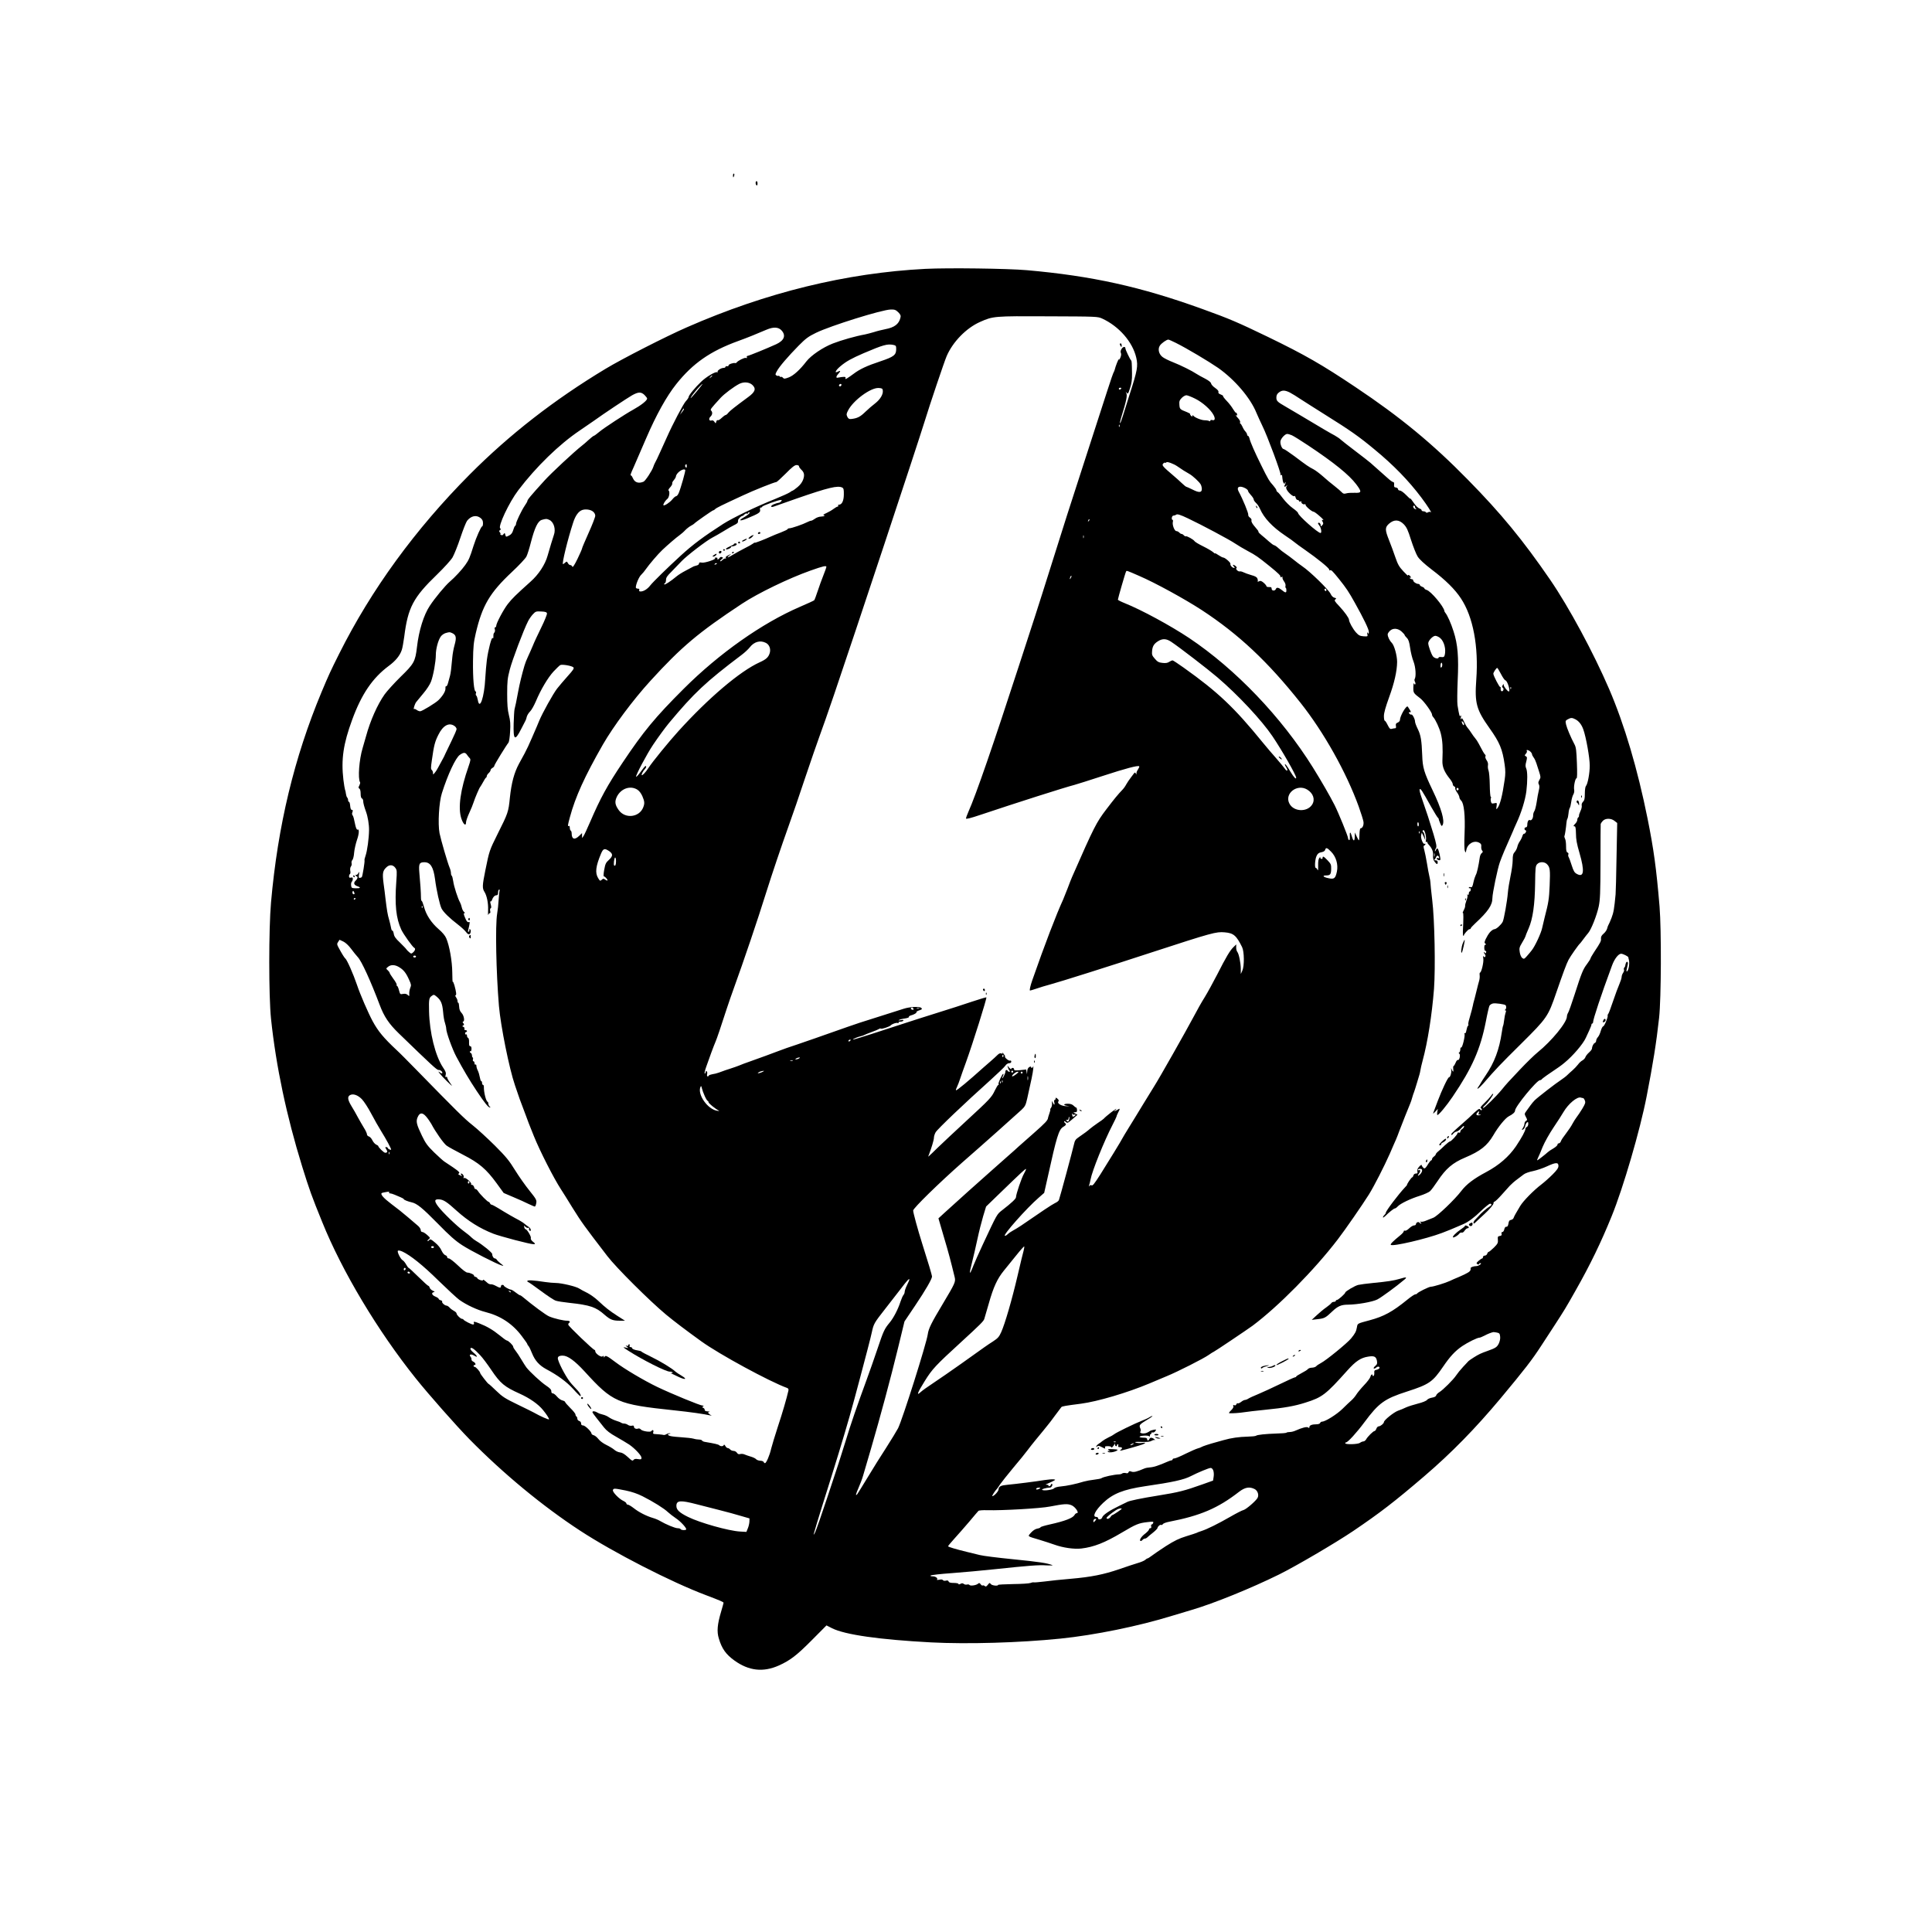 <?xml version="1.0" standalone="no"?>
<!DOCTYPE svg PUBLIC "-//W3C//DTD SVG 20010904//EN"
 "http://www.w3.org/TR/2001/REC-SVG-20010904/DTD/svg10.dtd">
<svg version="1.0" xmlns="http://www.w3.org/2000/svg"
 width="2048pt" height="2048pt" viewBox="0 0 2048 2048"
 preserveAspectRatio="xMidYMid meet">

<g transform="translate(0,2048) scale(0.1,-0.1)"
fill="#000000" stroke="none">
<path d="M7770 18620 c0 -11 2 -20 4 -20 2 0 6 9 9 20 3 11 1 20 -4 20 -5 0
-9 -9 -9 -20z"/>
<path d="M8010 18541 c0 -11 5 -23 10 -26 6 -4 10 5 10 19 0 14 -4 26 -10 26
-5 0 -10 -9 -10 -19z"/>
<path d="M9810 17630 c-839 -43 -1686 -250 -2530 -620 -220 -96 -686 -334
-860 -439 -546 -329 -1018 -696 -1440 -1120 -578 -581 -1044 -1221 -1384
-1900 -93 -186 -108 -218 -187 -406 -291 -697 -464 -1418 -536 -2230 -25 -282
-25 -998 0 -1235 53 -503 164 -1028 330 -1565 78 -251 100 -312 213 -590 211
-523 589 -1154 991 -1656 134 -168 431 -504 569 -645 359 -365 776 -710 1174
-970 355 -232 965 -545 1335 -684 145 -55 185 -72 185 -80 0 -3 -11 -44 -25
-91 -41 -137 -48 -214 -25 -288 32 -108 75 -168 165 -233 153 -110 305 -127
471 -53 120 54 189 107 347 266 l158 159 59 -30 c137 -69 504 -121 1050 -150
386 -20 938 -4 1370 40 364 37 830 132 1185 242 72 22 166 50 210 63 231 68
624 227 924 375 178 88 596 333 786 461 282 191 432 306 750 578 292 250 543
507 811 827 259 311 334 408 432 559 36 55 98 150 137 210 109 168 121 187
227 375 154 271 270 511 382 787 122 299 302 914 371 1271 66 337 104 574 132
832 23 206 25 933 5 1180 -34 406 -62 608 -127 932 -106 526 -244 993 -407
1373 -166 385 -425 867 -626 1160 -287 418 -519 701 -871 1059 -375 383 -718
666 -1193 983 -354 237 -534 341 -928 532 -319 154 -407 192 -693 295 -655
237 -1172 351 -1862 412 -211 18 -830 26 -1075 14z m-288 -460 c24 -25 29 -36
23 -58 -16 -67 -63 -103 -158 -121 -34 -7 -89 -20 -122 -31 -33 -10 -76 -21
-95 -25 -100 -18 -251 -61 -341 -96 -106 -41 -231 -126 -281 -190 -68 -89
-136 -150 -185 -169 -44 -17 -53 -17 -63 -5 -7 8 -16 13 -20 10 -5 -3 -11 -1
-15 5 -4 6 -10 8 -14 6 -4 -3 -13 -1 -21 4 -13 8 -12 14 5 45 25 48 119 157
231 271 76 77 104 97 184 136 154 75 701 246 793 247 41 1 53 -4 79 -29z
m2162 -67 c179 -83 322 -247 361 -415 20 -89 12 -133 -70 -388 -24 -74 -55
-175 -70 -223 -15 -49 -29 -86 -32 -83 -3 2 2 26 10 53 59 190 69 240 56 268
-10 19 -9 19 4 2 14 -17 17 -12 36 49 16 49 22 89 21 153 -2 118 -3 135 -10
141 -10 8 -60 113 -60 126 0 24 -25 21 -41 -5 -11 -17 -13 -32 -7 -43 5 -11 3
-29 -6 -50 -8 -18 -15 -26 -16 -18 -1 13 -35 -71 -44 -111 -3 -9 -9 -25 -15
-35 -9 -18 -59 -171 -331 -1014 -56 -173 -128 -396 -160 -495 -32 -99 -108
-340 -169 -535 -61 -195 -138 -436 -170 -535 -32 -99 -105 -322 -161 -495
-282 -868 -463 -1393 -544 -1574 -14 -32 -26 -65 -26 -72 0 -9 45 2 158 40
376 126 884 288 992 316 25 7 160 49 300 95 245 80 374 114 386 102 4 -3 -3
-18 -13 -34 -11 -15 -18 -35 -16 -43 4 -13 3 -13 -6 0 -5 8 -12 12 -14 10 -2
-3 -18 -25 -37 -49 -19 -24 -42 -59 -52 -77 -9 -18 -27 -43 -40 -56 -47 -49
-85 -95 -171 -208 -105 -138 -129 -184 -362 -715 -7 -16 -30 -73 -49 -125 -20
-52 -41 -104 -46 -115 -73 -159 -194 -474 -327 -855 -22 -63 -32 -110 -24
-110 5 0 34 9 67 20 32 12 101 32 152 46 98 26 648 200 1072 339 638 208 682
220 772 212 95 -8 124 -34 185 -157 23 -47 25 -200 2 -250 l-16 -35 0 55 c-1
66 -20 159 -37 180 -7 8 -12 29 -12 47 l1 32 -28 -27 c-38 -36 -79 -105 -174
-292 -44 -85 -103 -193 -132 -240 -30 -47 -83 -141 -119 -210 -73 -138 -366
-656 -417 -735 -17 -27 -71 -115 -120 -195 -48 -80 -116 -190 -150 -245 -34
-55 -64 -105 -66 -110 -5 -14 -166 -276 -235 -385 -68 -106 -82 -123 -95 -114
-6 4 -16 0 -21 -7 -7 -10 -8 -9 -3 6 4 11 11 38 15 60 17 93 144 408 233 580
23 44 42 85 43 90 0 6 8 24 17 42 23 43 21 48 -9 28 -14 -9 -28 -14 -32 -11
-3 3 -1 6 5 6 6 0 13 7 17 15 4 12 -114 -80 -134 -104 -3 -4 -31 -24 -64 -46
-32 -22 -68 -49 -81 -60 -23 -21 -62 -50 -122 -91 -31 -21 -40 -34 -49 -77
-13 -59 -149 -563 -159 -588 -3 -9 -22 -24 -43 -33 -31 -15 -145 -91 -358
-238 -27 -18 -66 -42 -87 -53 -21 -11 -45 -28 -54 -37 -9 -10 -22 -18 -30 -18
-30 0 230 294 359 405 l57 50 36 160 c96 437 119 511 165 539 31 18 37 30 20
41 -5 3 -10 11 -10 17 0 6 8 4 18 -5 17 -15 21 -13 71 30 l53 46 -24 13 c-23
13 -23 13 -1 14 17 0 21 5 20 25 -1 14 -5 25 -10 25 -4 0 -16 9 -27 20 -13 13
-33 20 -60 20 -51 0 -52 -17 -2 -23 26 -3 22 -4 -13 -3 -55 1 -103 30 -85 51
6 7 3 17 -10 28 -17 14 -20 14 -20 2 0 -8 -5 -15 -10 -15 -6 0 -8 -11 -4 -25
8 -31 -3 -33 -16 -2 -9 20 -10 19 -8 -9 2 -17 -4 -39 -11 -48 -7 -9 -11 -16
-8 -16 4 0 0 -18 -8 -40 -8 -22 -14 -44 -15 -48 -2 -27 -26 -53 -153 -165 -78
-69 -151 -133 -162 -143 -11 -11 -58 -53 -105 -94 -46 -41 -89 -79 -96 -85 -6
-5 -41 -37 -79 -70 -85 -74 -417 -372 -504 -452 l-63 -58 57 -195 c51 -171 73
-255 115 -428 12 -50 5 -64 -128 -287 -119 -198 -149 -259 -157 -318 -13 -97
-268 -903 -315 -997 -16 -30 -72 -122 -125 -205 -54 -82 -142 -224 -197 -315
-55 -91 -105 -171 -110 -178 -22 -26 -17 -2 12 64 17 38 40 98 50 134 10 36
48 166 85 290 96 330 206 737 284 1058 l69 284 115 171 c109 162 177 280 177
306 0 12 -41 150 -105 351 -46 146 -95 325 -95 348 0 24 272 290 519 508 227
198 562 497 629 559 38 36 45 49 61 120 44 194 60 273 64 315 2 25 2 37 0 28
-5 -19 -23 -25 -23 -8 0 6 -8 5 -20 -2 -13 -9 -21 -25 -21 -48 -2 -32 -2 -33
-6 -6 l-5 29 -64 -7 c-54 -5 -64 -4 -64 9 0 8 -7 15 -15 15 -8 0 -15 -5 -15
-11 0 -6 -9 -1 -21 12 l-20 24 7 -25 c4 -14 12 -28 18 -32 7 -5 4 -8 -6 -8
-10 0 -18 5 -18 11 0 6 -6 9 -12 6 -7 -2 -12 -10 -10 -16 2 -12 -25 -71 -34
-71 -2 0 0 9 6 21 7 11 9 23 6 26 -8 8 -57 -97 -51 -107 4 -6 2 -10 -2 -10 -5
0 -21 -26 -37 -59 -34 -73 -53 -93 -306 -326 -113 -104 -247 -230 -298 -279
-114 -111 -107 -105 -97 -81 29 75 55 161 55 184 0 14 8 41 18 58 17 32 312
313 580 553 76 69 148 137 158 152 11 17 28 28 42 28 13 0 22 6 22 16 0 10 -6
14 -14 11 -13 -5 -61 35 -52 44 3 2 -4 15 -16 29 -11 14 -16 19 -12 11 5 -11
3 -13 -11 -8 -11 5 -25 0 -40 -15 -12 -13 -48 -45 -80 -73 -32 -27 -63 -54
-69 -60 -153 -138 -286 -249 -292 -242 -3 3 2 19 11 36 8 17 24 57 34 89 10
31 38 109 61 172 71 196 223 680 216 687 -3 3 -71 -18 -153 -45 -81 -28 -245
-80 -363 -117 -118 -37 -273 -86 -345 -110 -238 -79 -540 -175 -550 -175 -18
0 43 28 77 35 18 4 38 11 43 15 6 3 39 17 75 30 36 13 70 27 77 32 7 6 17 7
22 4 9 -6 90 21 101 33 14 16 61 33 75 27 9 -3 13 -2 10 4 -3 6 5 10 19 10 14
0 28 5 32 11 4 8 -4 9 -27 5 -23 -5 -29 -4 -19 2 8 5 36 13 63 16 26 4 45 11
42 16 -3 5 5 11 17 15 38 10 68 28 63 36 -3 4 11 13 30 19 30 10 33 14 21 26
-18 17 -121 12 -186 -9 -25 -8 -112 -36 -195 -62 -277 -87 -309 -98 -400 -130
-118 -43 -587 -206 -645 -224 -14 -5 -54 -19 -90 -33 -84 -32 -182 -68 -295
-108 -49 -17 -103 -37 -120 -45 -16 -7 -55 -20 -85 -30 -56 -18 -68 -22 -130
-45 -19 -7 -50 -15 -68 -17 -18 -3 -35 -9 -38 -14 -11 -19 -24 -8 -18 15 3 13
1 27 -5 30 -6 4 -11 0 -11 -8 0 -9 -4 -16 -9 -16 -6 0 1 30 14 68 34 99 84
233 99 267 14 31 58 161 119 350 20 61 55 162 78 225 102 281 253 727 338
1000 70 222 159 485 241 715 38 105 117 334 175 510 59 176 128 374 152 440
25 66 94 264 154 440 220 646 882 2644 958 2890 57 186 211 642 236 700 65
151 207 297 353 362 140 62 147 63 722 60 521 -2 525 -2 574 -24z m-3397 -128
c46 -53 25 -105 -59 -144 -99 -45 -292 -124 -305 -124 -6 0 -9 -6 -6 -14 4 -9
0 -11 -11 -7 -14 5 -83 -29 -97 -48 -3 -5 -10 -8 -15 -7 -19 6 -73 -13 -71
-24 1 -7 -6 -11 -15 -9 -10 2 -18 -2 -18 -8 0 -5 -9 -10 -20 -10 -28 0 -71
-30 -63 -43 3 -6 1 -7 -5 -3 -17 10 -115 -48 -170 -101 -65 -62 -132 -144
-132 -161 0 -7 -13 -27 -30 -45 -26 -28 -138 -240 -203 -387 -14 -30 -44 -98
-68 -150 -23 -52 -48 -104 -55 -115 -6 -11 -15 -31 -19 -45 -12 -38 -83 -147
-103 -156 -52 -22 -93 -9 -112 35 -7 17 -16 31 -21 31 -10 0 -5 15 29 90 25
57 60 137 132 305 106 246 216 445 320 575 175 219 360 348 655 455 94 34 198
76 300 120 75 32 129 29 162 -10z m4178 -130 c113 -56 348 -196 448 -265 177
-125 342 -318 406 -477 16 -37 44 -99 63 -138 52 -104 200 -503 192 -516 -4
-8 -3 -9 4 -5 7 4 13 1 13 -6 5 -51 9 -72 19 -82 7 -7 10 -6 10 4 0 7 3 11 6
8 3 -4 1 -16 -6 -27 -12 -23 -2 -28 20 -8 12 10 12 9 1 -5 -10 -13 -10 -21 0
-40 18 -34 72 -79 80 -66 3 5 9 -2 13 -16 3 -14 13 -26 21 -26 8 0 15 -5 15
-11 0 -6 7 -8 16 -5 8 3 13 2 10 -3 -8 -12 21 -34 34 -26 5 3 10 0 10 -8 0
-15 67 -72 86 -72 6 0 36 -22 65 -48 30 -26 46 -45 35 -41 -16 6 -17 5 -6 -16
10 -18 9 -25 -4 -38 -15 -15 -16 -15 -16 0 0 18 -18 34 -27 24 -4 -3 2 -14 11
-25 20 -22 30 -81 14 -81 -28 0 -238 186 -238 212 -1 7 -26 30 -56 51 -31 22
-76 67 -101 100 -25 34 -51 66 -59 70 -8 4 -14 14 -14 21 0 6 -15 28 -32 48
-43 47 -57 71 -127 213 -69 139 -117 248 -126 288 -4 15 -11 27 -16 27 -5 0
-9 6 -9 13 0 7 -8 22 -18 33 -10 10 -25 34 -32 52 -8 17 -18 32 -22 32 -4 0
-5 6 -2 14 3 7 -6 26 -20 41 -27 29 -33 41 -17 31 5 -4 7 3 4 14 -3 12 -8 18
-11 15 -3 -3 -16 14 -30 37 -14 24 -44 64 -69 89 -24 25 -41 48 -38 51 3 3 -8
10 -24 16 -21 8 -29 16 -25 26 4 10 -8 25 -34 43 -23 15 -42 37 -44 48 -2 13
-25 31 -65 52 -34 17 -75 40 -90 50 -46 31 -162 89 -248 123 -44 17 -94 42
-111 55 -40 30 -53 85 -29 121 16 25 71 64 90 64 6 0 42 -16 80 -35z m-2996
-21 c28 -6 31 -10 31 -44 0 -63 -24 -82 -167 -130 -145 -48 -219 -83 -285
-133 -25 -19 -56 -40 -68 -47 -20 -11 -22 -10 -17 3 6 15 -16 16 -85 3 -20 -4
-13 19 14 48 22 24 17 31 -11 16 -40 -21 -23 15 27 57 63 53 116 82 247 139
209 89 250 100 314 88z m-1919 -328 c0 -2 -8 -10 -17 -17 -16 -13 -17 -12 -4
4 13 16 21 21 21 13z m426 -97 c41 -39 30 -73 -42 -126 -145 -107 -196 -147
-213 -168 -10 -14 -24 -25 -30 -25 -5 0 -24 -14 -41 -30 -17 -17 -36 -28 -41
-24 -6 3 -13 -4 -16 -15 -6 -22 -6 -22 -20 -2 -8 12 -20 18 -29 14 -26 -10
-36 19 -13 40 21 20 25 47 7 65 -11 11 -6 18 102 136 39 42 139 117 197 147
48 24 106 19 139 -12z m-587 -64 c-34 -41 -64 -75 -66 -75 -15 0 107 148 125
150 1 0 -25 -34 -59 -75z m1531 67 c0 -13 -12 -22 -22 -16 -10 6 -1 24 13 24
5 0 9 -4 9 -8z m438 -61 c6 -40 -27 -95 -81 -137 -28 -21 -74 -61 -101 -87
-57 -56 -88 -72 -156 -79 -18 -2 -28 4 -38 24 -11 24 -10 32 7 65 54 108 242
246 326 240 34 -2 41 -6 43 -26z m2527 19 c-3 -5 -10 -10 -16 -10 -5 0 -9 5
-9 10 0 6 7 10 16 10 8 0 12 -4 9 -10z m1788 -41 c23 -12 74 -43 112 -69 39
-25 156 -100 260 -165 269 -168 360 -232 525 -369 202 -166 361 -330 496 -509
63 -83 123 -178 99 -155 -4 4 -16 3 -26 -2 -12 -7 -20 -7 -24 0 -3 5 -15 10
-26 10 -10 0 -19 5 -19 10 0 6 -8 14 -17 17 -25 9 -46 31 -77 77 -14 21 -26
35 -26 30 0 -5 -20 13 -45 39 -25 26 -55 47 -65 47 -11 0 -20 6 -20 14 0 8
-10 16 -22 18 -19 2 -22 8 -20 31 2 17 -1 27 -10 27 -7 0 -31 17 -54 38 -22
20 -67 60 -98 87 -32 28 -72 63 -89 79 -18 15 -90 72 -162 126 -71 54 -140
108 -152 119 -12 12 -42 32 -65 45 -41 21 -143 81 -375 220 -57 34 -122 72
-146 86 -86 49 -97 60 -97 95 0 24 7 39 26 54 34 27 64 26 117 0z m-6841 -26
c15 -15 28 -32 28 -38 0 -21 -65 -72 -150 -119 -79 -43 -309 -193 -356 -233
-28 -24 -55 -43 -59 -43 -4 0 -29 -19 -54 -42 -26 -24 -58 -52 -73 -63 -82
-64 -326 -291 -397 -370 -150 -165 -181 -203 -181 -218 0 -4 -13 -27 -29 -50
-33 -49 -91 -170 -91 -191 0 -8 -4 -18 -10 -21 -5 -3 -14 -24 -20 -45 -8 -28
-20 -44 -40 -55 -37 -19 -37 -19 -44 7 -5 21 -6 21 -18 6 -9 -13 -17 -15 -28
-8 -8 5 -11 10 -6 10 5 0 3 7 -5 16 -10 13 -10 17 2 25 10 7 11 11 2 17 -28
18 93 276 191 405 189 249 434 487 651 633 61 41 128 87 150 103 102 74 358
244 406 271 67 37 95 37 131 3z m5839 -40 c78 -39 164 -116 193 -172 21 -39
15 -62 -13 -54 -13 3 -21 1 -21 -6 0 -7 -5 -9 -12 -4 -7 4 -29 8 -50 8 -36 1
-106 30 -120 50 -5 6 -8 5 -8 -3 0 -10 -3 -10 -14 0 -8 7 -12 16 -10 19 2 3
-13 12 -33 20 -75 29 -78 32 -81 78 -3 36 1 48 24 72 15 16 38 29 50 29 12 0
55 -17 95 -37z m-5421 -110 c0 -5 -10 -19 -21 -33 l-21 -25 18 33 c18 32 24
38 24 25z m4617 -185 c-3 -8 -6 -5 -6 6 -1 11 2 17 5 13 3 -3 4 -12 1 -19z
m1827 -92 c18 -8 96 -56 172 -107 278 -185 435 -313 510 -412 62 -82 59 -94
-16 -91 -33 1 -73 -1 -89 -6 -24 -7 -33 -4 -48 12 -10 11 -45 41 -78 67 -33
25 -88 71 -121 101 -34 30 -79 64 -100 75 -49 25 -73 41 -201 138 -57 42 -109
77 -116 77 -18 0 -40 57 -33 86 8 31 49 74 71 74 9 0 31 -6 49 -14z m-1214
-329 c39 -28 98 -65 128 -81 36 -20 107 -86 121 -113 6 -12 11 -33 11 -47 0
-39 -30 -41 -98 -6 -33 16 -63 30 -67 30 -4 0 -26 18 -49 40 -22 21 -61 56
-86 77 -115 98 -125 110 -111 127 7 9 17 14 21 11 5 -3 11 -1 14 4 7 11 79
-16 116 -42z m-5200 1 c0 -16 -3 -19 -11 -11 -6 6 -8 16 -5 22 11 17 16 13 16
-11z m1190 -1 c0 -8 10 -22 21 -33 34 -30 40 -58 23 -107 -10 -28 -30 -56 -59
-80 -24 -20 -47 -37 -50 -37 -4 0 -19 -8 -33 -19 -15 -10 -83 -41 -152 -69
-210 -84 -452 -201 -553 -265 -207 -133 -321 -218 -451 -337 -140 -128 -295
-280 -323 -316 -29 -38 -70 -64 -102 -64 -14 0 -19 5 -15 15 4 10 0 15 -15 15
-12 0 -21 6 -21 13 0 33 34 114 58 135 14 13 35 39 48 58 33 48 131 163 175
204 58 55 149 133 183 157 17 12 45 36 61 54 17 17 44 38 60 46 17 9 32 19 35
23 9 12 192 140 200 140 5 0 15 6 22 14 14 13 61 37 293 144 112 53 336 142
355 142 5 0 50 41 99 90 67 68 95 90 115 90 15 0 26 -6 26 -13z m-1206 -38 c6
-6 -47 -193 -69 -245 -8 -19 -20 -34 -28 -34 -7 0 -26 -16 -41 -35 -26 -32
-84 -70 -93 -61 -7 7 18 49 41 67 21 17 29 78 13 90 -5 3 3 19 18 34 14 16 24
34 21 41 -2 6 5 22 17 34 11 13 21 30 22 39 4 39 78 91 99 70z m1665 -188 c14
-8 17 -22 16 -75 -1 -67 -21 -106 -52 -106 -8 0 -11 -4 -8 -10 3 -5 1 -10 -5
-10 -6 0 -26 -11 -43 -24 -18 -14 -53 -34 -77 -45 -25 -11 -39 -21 -32 -21 6
0 12 -3 12 -7 0 -5 -16 -8 -35 -9 -20 0 -49 -10 -65 -22 -16 -12 -35 -22 -42
-22 -7 0 -26 -7 -41 -15 -44 -23 -166 -65 -188 -65 -10 0 -19 -4 -19 -8 0 -5
-33 -21 -72 -36 -40 -15 -86 -34 -103 -42 -72 -33 -175 -73 -175 -67 0 3 -8
-1 -17 -9 -10 -8 -52 -32 -93 -52 -41 -21 -95 -51 -120 -66 -52 -33 -76 -39
-40 -9 l25 20 -36 -18 c-23 -11 -32 -21 -25 -25 7 -5 5 -8 -5 -8 -9 0 -22 -7
-29 -15 -7 -8 -18 -15 -24 -15 -6 1 -1 9 11 19 20 17 21 20 6 25 -10 4 -20 1
-25 -9 -5 -8 -14 -15 -19 -15 -6 0 -7 5 -4 10 3 6 -4 10 -17 9 -14 0 -17 -3
-9 -6 23 -9 -110 -54 -141 -47 -21 4 -28 2 -28 -10 0 -9 -12 -18 -27 -21 -16
-4 -35 -10 -43 -16 -8 -5 -42 -23 -75 -40 -33 -17 -74 -43 -92 -58 -65 -54
-125 -93 -131 -86 -4 4 -1 10 6 12 6 3 12 19 12 35 0 25 12 43 58 88 31 32 79
81 107 111 55 58 263 218 328 251 23 11 75 42 117 67 41 26 92 55 113 65 20 9
38 22 39 29 0 7 2 17 2 23 2 14 32 44 44 44 5 0 15 7 22 15 7 9 19 14 27 11 7
-3 13 -1 13 4 0 6 5 10 11 10 19 0 -9 -28 -52 -52 -68 -38 -50 -47 29 -14 126
52 145 64 139 92 -3 16 0 24 9 24 8 0 14 4 14 9 0 9 169 71 196 71 13 0 14 -3
4 -15 -7 -8 -19 -15 -27 -15 -7 0 -30 -7 -49 -15 -42 -17 -38 -40 4 -23 15 5
124 44 242 85 332 115 432 139 479 114z m4271 -6 c17 -9 30 -21 30 -29 0 -7
14 -27 30 -44 17 -18 30 -39 30 -47 0 -8 11 -24 24 -36 13 -11 32 -39 42 -62
43 -99 132 -193 264 -282 47 -31 94 -65 105 -75 11 -10 61 -46 110 -80 132
-92 255 -192 255 -208 0 -7 4 -11 8 -8 13 8 25 -4 96 -92 77 -96 103 -135 168
-252 94 -168 148 -280 148 -307 0 -23 -2 -25 -11 -13 -8 12 -9 9 -5 -11 6 -26
5 -27 -40 -24 -38 3 -51 9 -80 41 -33 37 -74 111 -74 134 0 18 -46 83 -104
145 -49 51 -54 61 -41 71 13 10 12 13 -10 18 -15 4 -30 19 -39 39 -19 44 -219
239 -301 294 -22 15 -62 45 -90 68 -27 22 -68 52 -90 67 -22 14 -55 40 -73 57
-18 17 -39 31 -45 31 -7 0 -32 19 -57 41 -25 23 -60 52 -77 66 -18 14 -33 30
-33 35 0 9 -2 13 -50 69 -17 21 -28 43 -24 52 3 9 -3 21 -16 30 -12 8 -20 21
-18 28 4 18 -56 164 -103 251 -25 47 11 64 71 33z m1800 -199 c0 -8 6 -17 13
-20 6 -3 3 -5 -8 -3 -20 2 -35 37 -16 37 6 0 11 -6 11 -14z m-8716 -47 c16
-12 26 -30 26 -46 0 -14 -31 -95 -70 -181 -38 -85 -70 -160 -70 -166 0 -6 -22
-56 -48 -110 -34 -69 -51 -94 -55 -83 -4 10 -13 17 -21 17 -9 0 -20 9 -26 21
-11 19 -13 19 -29 5 -10 -9 -20 -16 -23 -16 -14 0 49 261 108 441 23 72 56
118 94 132 35 13 88 6 114 -14z m6311 -75 c144 -68 440 -226 497 -265 31 -21
92 -57 135 -80 85 -45 110 -63 228 -158 99 -80 126 -107 117 -117 -4 -4 1 -4
11 -1 11 4 16 3 12 -3 -3 -6 3 -24 15 -41 13 -17 20 -38 17 -49 -3 -11 -2 -20
1 -20 4 0 8 -11 8 -25 2 -32 -10 -32 -48 0 -34 28 -56 32 -64 10 -9 -22 -44
-19 -44 4 0 15 -6 19 -27 18 -15 -1 -28 3 -28 9 0 6 -14 23 -30 37 -24 20 -35
23 -49 15 -10 -6 -16 -7 -14 -2 3 5 2 19 -3 31 -5 15 -24 26 -66 37 -32 9 -69
23 -83 30 -14 7 -31 11 -37 9 -17 -6 -50 27 -36 35 7 4 1 14 -13 25 -25 18
-33 10 -12 -11 9 -9 9 -12 -1 -12 -18 0 -43 28 -38 43 4 13 -58 67 -77 67 -6
0 -28 11 -49 25 -20 14 -37 23 -37 19 0 -4 -10 2 -22 14 -13 11 -60 39 -105
61 -45 22 -85 46 -90 54 -11 18 -83 58 -93 52 -4 -3 -13 2 -20 10 -7 8 -18 15
-25 15 -7 0 -18 7 -25 15 -7 8 -20 15 -30 15 -20 0 -46 68 -37 99 3 12 1 21
-5 21 -5 0 -8 10 -6 23 2 13 10 22 20 22 9 0 20 4 24 8 12 11 43 2 129 -39z
m-7501 5 c19 -15 26 -30 26 -55 0 -19 -4 -34 -9 -34 -11 0 -64 -119 -91 -205
-40 -127 -50 -151 -88 -204 -35 -50 -112 -133 -163 -176 -48 -41 -158 -173
-213 -257 -64 -96 -116 -262 -136 -438 -18 -153 -31 -176 -174 -315 -67 -66
-143 -150 -169 -186 -77 -109 -152 -279 -197 -444 -12 -44 -28 -100 -36 -125
-37 -122 -52 -323 -27 -363 3 -5 -1 -20 -8 -34 -11 -20 -11 -26 1 -33 8 -5 13
-26 13 -54 0 -28 5 -47 14 -50 7 -3 13 -15 13 -27 0 -21 11 -62 30 -114 19
-52 33 -136 32 -195 -1 -86 -19 -220 -37 -271 -8 -23 -13 -44 -11 -48 5 -8
-21 -171 -29 -179 -3 -3 -12 -7 -21 -8 -11 -2 -13 5 -9 34 6 35 5 36 -8 14 -7
-12 -16 -19 -20 -16 -4 4 -7 2 -7 -4 0 -7 5 -12 10 -12 17 0 11 -26 -9 -44
-27 -25 -20 -48 19 -61 41 -14 30 -23 -25 -21 -36 1 -40 4 -43 30 -2 16 1 33
7 39 6 6 11 20 11 30 0 14 -5 18 -20 14 -15 -4 -20 0 -20 13 0 11 4 22 10 25
5 3 7 19 3 35 -3 18 0 36 7 45 7 8 10 24 7 35 -3 11 1 27 9 34 7 8 16 43 18
78 3 34 17 95 30 134 23 64 26 121 6 109 -7 -4 -18 19 -24 50 -13 65 -20 92
-28 102 -6 7 -8 20 -4 28 9 23 7 30 -6 30 -8 0 -14 17 -16 43 -2 23 -7 42 -13
42 -5 0 -9 8 -9 18 0 10 -4 22 -10 28 -5 5 -11 23 -13 39 -2 17 -6 37 -10 45
-3 8 -11 56 -17 105 -25 216 -1 379 93 635 100 273 216 443 388 571 72 53 118
109 138 169 7 19 18 82 26 140 39 310 95 416 348 660 75 73 146 151 164 181
17 30 55 123 83 208 28 84 60 165 71 180 42 53 98 65 143 30z m729 -20 c48
-22 71 -100 48 -161 -10 -29 -46 -146 -66 -218 -26 -94 -95 -200 -181 -276
-156 -140 -197 -180 -242 -238 -46 -60 -122 -203 -122 -231 0 -8 -5 -15 -11
-15 -6 0 -8 -9 -4 -20 4 -12 2 -26 -3 -33 -11 -13 -12 -16 -12 -49 0 -15 -3
-19 -8 -11 -10 15 -47 -126 -61 -232 -6 -44 -13 -132 -17 -195 -10 -202 -60
-345 -79 -230 -4 22 -11 43 -16 46 -6 3 -7 14 -4 25 4 10 2 19 -3 19 -18 0
-30 139 -28 320 2 158 7 201 29 296 69 295 148 430 386 653 73 68 141 141 151
161 11 21 32 89 48 152 40 155 74 225 115 237 44 13 52 13 80 0z m5718 -12
c-10 -9 -11 -8 -5 6 3 10 9 15 12 12 3 -3 0 -11 -7 -18z m3339 -34 c31 -32 44
-60 78 -168 23 -71 54 -150 70 -175 19 -30 70 -77 148 -137 147 -111 248 -211
310 -306 130 -195 189 -511 163 -863 -18 -248 1 -317 141 -514 107 -150 137
-222 160 -386 9 -61 9 -100 0 -160 -24 -168 -49 -267 -77 -301 -13 -16 -14
-15 -9 20 5 38 5 38 -24 32 -25 -6 -30 -3 -36 19 -3 14 -3 29 0 35 4 5 3 12
-2 15 -5 3 -9 60 -10 128 -1 67 -7 135 -13 150 -6 15 -9 40 -6 55 3 18 -2 37
-15 55 -10 15 -16 33 -12 39 3 6 3 14 -2 18 -9 6 -31 44 -68 116 -11 22 -29
49 -39 60 -10 11 -28 36 -40 55 -12 19 -30 44 -40 55 -10 11 -27 40 -38 65
-16 35 -22 42 -30 30 -7 -11 -8 -7 -3 15 4 20 2 26 -4 17 -9 -14 -14 3 -32
113 -4 28 -3 145 2 260 12 252 1 384 -44 523 -27 85 -64 168 -87 196 -5 6 -10
14 -10 19 -4 45 -145 213 -188 223 -12 4 -23 10 -23 15 0 5 -11 14 -25 19 -14
5 -25 14 -25 20 0 5 -8 10 -17 10 -22 1 -53 23 -53 39 0 6 -6 11 -14 11 -8 0
-18 5 -22 12 -4 7 -3 8 4 4 8 -4 10 -2 6 8 -3 8 -12 17 -20 20 -10 4 -13 1 -9
-7 4 -6 -18 14 -48 46 -46 49 -59 72 -86 150 -17 51 -47 131 -66 179 -45 113
-45 137 0 177 53 46 105 44 155 -6z m-3393 -145 c-3 -7 -5 -2 -5 12 0 14 2 19
5 13 2 -7 2 -19 0 -25z m-3887 -272 c0 -2 -7 -7 -16 -10 -8 -3 -12 -2 -9 4 6
10 25 14 25 6z m1160 -36 c0 -5 -14 -44 -31 -87 -17 -43 -45 -118 -61 -168
-16 -49 -33 -94 -37 -98 -5 -5 -73 -36 -152 -70 -401 -173 -855 -493 -1230
-867 -304 -303 -429 -455 -649 -784 -164 -245 -234 -373 -344 -628 -30 -70
-62 -138 -70 -150 l-16 -22 0 26 0 27 -30 -29 c-48 -47 -80 -37 -80 25 0 13
-4 27 -10 30 -5 3 -10 17 -10 31 0 14 -4 22 -10 19 -14 -9 -13 5 11 92 58 216
157 433 349 769 113 196 319 473 504 676 330 362 511 514 971 818 171 113 499
271 725 351 138 49 170 56 170 39z m3316 -95 c168 -72 485 -246 663 -362 392
-257 700 -546 1047 -983 248 -313 486 -738 617 -1100 25 -69 47 -141 50 -159
6 -34 -9 -71 -29 -71 -7 0 -12 -24 -13 -62 -1 -34 -3 -64 -6 -66 -2 -2 -12 16
-23 40 l-20 43 -1 -42 c-1 -56 -15 -55 -31 2 -15 54 -25 51 -21 -6 1 -26 -2
-38 -9 -34 -5 3 -10 12 -10 20 0 20 -101 268 -143 351 -50 98 -134 244 -230
399 -334 535 -819 1042 -1312 1372 -202 134 -505 298 -682 369 -40 16 -73 33
-73 37 0 11 80 290 87 299 6 11 2 13 139 -47z m-725 -22 c-12 -20 -14 -14 -5
12 4 9 9 14 11 11 3 -2 0 -13 -6 -23z m2709 -129 c0 -8 -4 -12 -10 -9 -5 3
-10 10 -10 16 0 5 5 9 10 9 6 0 10 -7 10 -16z m-8262 -247 c2 -10 -25 -77 -61
-150 -36 -73 -77 -161 -91 -197 -15 -36 -38 -87 -51 -115 -13 -27 -29 -68 -35
-90 -27 -91 -52 -195 -66 -270 -8 -44 -19 -100 -24 -125 -6 -25 -13 -56 -16
-70 -3 -14 -7 -81 -9 -150 -5 -178 13 -190 80 -57 20 40 40 79 45 87 5 8 11
27 14 42 4 15 19 40 34 55 16 15 43 64 62 108 53 126 127 250 187 316 31 33
63 64 72 69 20 10 121 -7 139 -24 10 -10 -1 -28 -59 -92 -39 -43 -90 -104
-114 -134 -43 -56 -155 -258 -189 -340 -10 -25 -22 -54 -27 -65 -5 -11 -28
-65 -52 -120 -23 -55 -57 -127 -75 -160 -18 -33 -45 -83 -60 -110 -52 -97 -80
-202 -97 -360 -15 -152 -19 -164 -130 -385 -87 -175 -88 -178 -130 -385 -33
-163 -34 -191 -9 -230 25 -40 41 -121 38 -190 -2 -38 -1 -62 2 -52 3 9 10 17
16 17 6 0 8 10 4 24 -3 14 -1 26 5 28 8 3 8 14 1 41 -6 20 -7 35 -2 32 5 -3
12 5 16 17 9 28 28 48 48 48 11 0 16 9 16 30 0 17 5 30 11 30 5 0 8 -4 5 -8
-2 -4 -7 -48 -10 -97 -3 -50 -10 -117 -16 -150 -21 -122 -11 -622 19 -980 19
-215 109 -663 170 -840 48 -141 62 -182 76 -215 7 -19 28 -73 45 -120 17 -47
35 -94 40 -105 4 -11 23 -56 40 -100 63 -156 210 -445 285 -560 18 -27 74
-117 125 -200 97 -155 117 -183 368 -510 93 -122 450 -477 622 -620 83 -69
215 -169 376 -285 189 -136 720 -425 908 -493 13 -5 17 -14 13 -30 -17 -76
-63 -235 -112 -382 -30 -93 -62 -197 -70 -230 -16 -72 -52 -155 -66 -155 -5 0
-12 6 -14 13 -3 6 -19 13 -37 13 -17 1 -36 8 -42 15 -6 8 -31 21 -56 28 -25 7
-55 18 -67 23 -12 6 -32 8 -45 5 -17 -5 -27 -1 -36 13 -7 11 -23 20 -36 20
-13 0 -29 7 -36 15 -7 8 -18 15 -26 15 -7 0 -19 10 -25 22 -8 14 -14 18 -17
10 -5 -15 -34 -16 -48 -2 -9 9 -48 18 -149 35 -16 2 -31 9 -33 15 -2 5 -16 10
-30 10 -15 0 -43 4 -62 10 -19 5 -73 11 -120 14 -47 3 -100 8 -117 12 -35 7
-45 23 -15 25 9 0 12 3 5 5 -7 3 -22 0 -35 -7 -13 -8 -27 -12 -33 -10 -5 2
-26 4 -45 6 -19 1 -43 3 -53 4 -14 1 -17 6 -12 21 7 21 -9 28 -20 10 -10 -15
-97 -1 -112 17 -7 9 -19 13 -28 10 -21 -9 -45 2 -45 20 0 11 -7 14 -22 10 -13
-3 -32 1 -42 9 -11 8 -29 14 -41 14 -12 0 -25 4 -30 8 -6 5 -30 15 -55 22 -25
8 -58 24 -75 36 -16 12 -46 25 -65 29 -19 4 -45 13 -57 21 -25 16 -53 19 -53
5 0 -5 19 -33 43 -62 24 -30 60 -75 80 -101 26 -33 65 -63 130 -99 50 -28 112
-66 137 -82 61 -42 130 -116 130 -140 0 -17 -5 -19 -37 -14 -26 5 -39 2 -48
-9 -9 -13 -18 -9 -60 31 -35 32 -60 47 -83 49 -18 2 -45 14 -60 28 -15 13 -53
36 -84 51 -33 16 -69 42 -84 62 -15 19 -37 38 -50 41 -13 3 -24 11 -24 18 0
20 -68 86 -89 86 -15 0 -21 6 -21 21 0 12 -8 23 -20 26 -11 3 -20 14 -20 24 0
10 -4 21 -10 24 -5 3 -10 13 -10 21 0 9 -25 40 -55 69 -30 30 -55 59 -55 64 0
5 -13 12 -28 16 -15 3 -41 21 -57 40 -15 19 -36 35 -45 35 -11 0 -16 8 -16 22
1 17 -14 33 -56 61 -53 35 -172 145 -209 193 -9 12 -33 50 -54 85 -20 35 -48
76 -61 92 -13 16 -24 34 -24 41 0 15 -52 66 -67 66 -6 0 -41 25 -78 56 -69 56
-133 94 -215 126 -55 22 -64 22 -56 3 3 -9 0 -15 -10 -15 -17 0 -97 41 -102
53 -2 4 -9 7 -15 7 -15 0 -57 41 -57 56 0 8 -12 20 -28 28 -15 8 -36 23 -46
35 -11 12 -25 21 -32 21 -19 0 -54 32 -47 42 3 5 -4 12 -16 15 -12 3 -21 10
-21 15 0 5 -16 16 -35 24 -37 15 -46 40 -17 47 13 3 12 6 -10 15 -14 6 -29 20
-33 31 -3 12 -10 21 -15 21 -5 0 -52 43 -105 95 -53 52 -99 95 -103 95 -4 0
-16 16 -27 36 -10 19 -27 40 -37 45 -22 12 -61 90 -50 101 5 5 26 1 48 -9 84
-39 217 -145 382 -308 96 -93 195 -185 220 -203 75 -54 191 -108 278 -130 159
-40 288 -125 385 -255 33 -43 59 -81 59 -85 0 -5 5 -13 12 -20 7 -7 24 -42 38
-78 31 -77 77 -128 151 -168 121 -64 217 -135 284 -209 38 -43 73 -77 77 -77
11 0 -3 32 -24 55 -10 11 -40 44 -68 74 -45 48 -126 194 -145 260 -8 28 7 41
50 41 53 0 127 -54 231 -167 300 -329 346 -349 950 -413 172 -18 318 -39 384
-54 14 -4 18 -3 10 0 -8 4 -20 13 -27 20 -11 10 -10 13 5 17 9 3 2 5 -15 6
-23 1 -33 6 -33 16 0 9 -7 18 -16 22 -13 5 -13 7 -2 14 10 7 10 9 -3 9 -26 0
-329 125 -482 198 -141 68 -347 190 -442 262 -89 67 -105 75 -116 59 -7 -11
-9 -12 -9 0 0 10 -3 11 -13 3 -15 -13 -77 30 -77 54 0 8 -3 14 -7 14 -16 1
-276 251 -279 267 -1 7 2 15 7 19 18 11 8 24 -18 24 -36 -1 -136 22 -191 45
-35 14 -176 119 -285 210 -9 8 -21 15 -26 15 -4 0 -25 14 -46 30 -21 17 -44
30 -51 30 -16 0 -74 33 -74 43 0 4 -7 7 -15 7 -8 0 -15 -7 -15 -15 0 -20 -12
-19 -54 4 -19 11 -42 18 -52 17 -9 -1 -25 4 -35 13 -38 34 -49 41 -49 32 0 -6
-11 -6 -30 0 -16 6 -30 15 -30 19 0 5 -9 12 -21 15 -11 4 -18 9 -15 12 8 9
-43 33 -69 33 -14 0 -51 28 -100 75 -43 41 -87 75 -97 75 -10 0 -18 6 -18 14
0 8 -9 18 -21 21 -11 4 -28 25 -39 49 -10 25 -38 60 -68 84 -43 36 -51 40 -62
27 -7 -9 -15 -13 -18 -10 -3 3 3 11 13 19 17 12 17 15 -16 44 -19 17 -42 32
-51 32 -11 0 -18 8 -18 20 0 11 -12 30 -26 43 -15 12 -64 54 -110 94 -45 39
-125 103 -177 141 -83 63 -119 104 -99 116 4 2 24 7 45 10 27 5 37 4 32 -3 -3
-6 1 -11 9 -11 8 0 30 -6 48 -14 18 -8 48 -21 66 -28 17 -7 32 -16 32 -19 0
-8 43 -25 83 -34 56 -12 114 -59 277 -225 126 -129 187 -183 260 -230 89 -58
366 -200 420 -215 22 -6 20 -4 -10 19 -19 15 -38 33 -43 41 -4 8 -14 15 -21
15 -14 0 -30 27 -28 45 3 15 -104 102 -172 141 -16 9 -38 26 -50 38 -11 12
-48 42 -81 66 -75 55 -225 200 -272 263 -43 58 -39 78 16 73 44 -4 81 -29 181
-120 121 -109 246 -188 390 -244 30 -12 133 -42 229 -67 214 -55 242 -57 186
-14 -14 12 -22 26 -18 35 6 15 -41 94 -56 94 -5 0 -11 9 -14 21 -5 20 -5 20
13 4 10 -9 24 -14 30 -10 7 4 10 0 8 -10 -2 -10 2 -20 9 -22 19 -7 8 30 -12
41 -11 6 -29 20 -42 31 -12 11 -40 29 -60 40 -45 23 -135 74 -220 127 -34 21
-67 38 -73 38 -6 0 -13 7 -16 15 -4 8 -10 15 -15 15 -11 0 -90 79 -112 113
-10 15 -22 25 -26 22 -5 -2 -12 6 -15 20 -4 14 -14 25 -23 25 -9 0 -13 3 -9 7
11 11 -55 72 -72 66 -10 -4 -13 -2 -8 6 8 13 -10 41 -26 41 -6 0 -5 -7 2 -16
12 -13 10 -14 -14 -2 -16 7 -23 14 -17 16 22 7 10 22 -56 67 -38 25 -79 53
-93 62 -14 9 -62 53 -108 97 -70 69 -90 95 -129 176 -58 120 -65 152 -47 195
22 53 51 55 91 9 19 -22 43 -57 55 -78 42 -81 131 -208 162 -230 17 -13 96
-56 175 -97 171 -88 245 -151 356 -303 l74 -102 103 -44 c57 -24 129 -56 160
-72 32 -15 62 -28 67 -28 5 0 12 16 15 35 6 33 2 42 -71 133 -43 53 -112 151
-153 217 -62 101 -95 142 -214 261 -78 77 -184 175 -236 216 -88 69 -168 149
-600 591 -85 87 -177 180 -205 205 -138 129 -197 200 -255 307 -46 85 -133
285 -166 385 -40 118 -107 268 -124 280 -8 5 -36 50 -70 113 -19 35 -20 41 -6
62 l15 23 41 -19 c24 -12 55 -41 82 -77 23 -31 54 -70 70 -87 40 -41 136 -251
233 -508 46 -123 98 -200 200 -299 354 -343 408 -393 424 -390 19 3 48 -24 38
-35 -4 -3 -14 0 -23 8 -43 35 9 -30 72 -91 63 -61 65 -62 36 -21 -18 25 -32
51 -32 59 0 7 -5 10 -11 6 -9 -5 -10 1 -5 21 6 22 0 39 -29 81 -81 123 -142
368 -147 594 -3 125 0 143 27 162 23 17 25 17 55 -8 45 -38 59 -74 67 -161 3
-43 12 -95 20 -117 7 -21 13 -49 13 -61 0 -38 65 -218 107 -296 76 -142 137
-245 216 -364 83 -125 123 -175 141 -175 6 0 5 4 -2 9 -7 4 -14 18 -15 29 -1
12 -4 22 -7 22 -16 0 -42 98 -41 158 1 12 -4 22 -9 22 -6 0 -10 9 -10 20 0 11
-4 20 -9 20 -5 0 -11 18 -15 41 -4 23 -13 54 -21 70 -8 15 -15 37 -15 49 0 12
-4 18 -10 15 -5 -3 -10 3 -10 14 0 12 -5 21 -11 21 -6 0 -9 9 -6 20 3 11 2 20
-2 20 -4 0 -8 10 -8 22 -1 13 -7 24 -13 26 -5 2 -10 8 -10 13 0 6 4 8 8 5 5
-3 9 8 10 24 0 20 -4 30 -14 30 -10 0 -13 12 -12 42 1 24 -3 43 -10 46 -7 2
-12 13 -12 23 0 11 -4 17 -10 14 -6 -3 -10 1 -10 9 0 9 5 16 10 16 6 0 10 5
10 10 0 6 -7 10 -16 10 -10 0 -14 6 -11 14 3 8 -2 17 -11 21 -14 5 -14 8 -2
15 11 7 11 11 1 24 -8 9 -9 16 -4 16 22 0 12 65 -14 92 -17 18 -25 38 -26 67
-1 22 -5 41 -9 41 -5 0 -8 8 -8 18 0 10 -7 28 -16 40 -8 12 -11 22 -5 22 11 0
8 32 -12 105 -8 27 -16 44 -18 37 -2 -7 -5 38 -5 100 -1 120 -30 283 -64 362
-11 27 -41 63 -81 97 -77 67 -131 149 -154 234 -10 36 -21 65 -25 65 -5 0 -8
17 -8 38 0 47 -7 154 -17 260 -8 96 -1 112 54 112 63 0 95 -51 112 -178 15
-119 50 -273 69 -312 20 -39 83 -101 177 -173 34 -26 71 -61 83 -77 13 -18 26
-27 35 -23 17 6 21 53 4 53 -5 0 -8 -4 -4 -9 3 -5 0 -13 -6 -17 -9 -5 -10 1
-5 22 16 64 18 87 9 81 -15 -9 -28 5 -46 51 -13 31 -14 42 -4 42 8 1 6 5 -4
13 -9 7 -20 28 -24 47 -4 19 -13 44 -19 55 -21 34 -65 169 -72 224 -4 28 -11
54 -15 57 -5 3 -9 16 -9 29 0 13 -6 39 -14 57 -21 49 -92 293 -107 366 -19
100 -6 328 25 424 63 199 146 376 190 406 40 28 58 28 76 1 8 -12 21 -28 29
-36 11 -12 9 -25 -12 -86 -87 -248 -114 -440 -77 -553 21 -64 50 -87 50 -40 0
13 15 57 34 98 19 40 39 91 46 113 14 45 62 157 71 165 3 3 16 25 30 50 13 25
27 46 32 48 4 2 7 9 7 16 0 7 9 21 20 31 11 10 20 24 20 31 0 7 9 18 20 24 11
6 20 16 20 23 0 11 126 216 150 245 6 7 14 59 17 116 5 82 2 118 -13 177 -14
56 -18 111 -18 224 0 132 3 163 28 259 26 100 146 419 194 512 11 22 34 55 51
73 28 30 34 32 88 29 46 -2 58 -7 61 -21z m9062 -194 c17 -15 30 -31 30 -35 0
-4 10 -17 23 -30 18 -18 26 -43 35 -106 6 -45 22 -111 36 -145 23 -60 29 -158
12 -186 -4 -6 -2 -19 4 -30 6 -12 6 -22 1 -26 -5 -3 -11 3 -14 12 -2 10 -4 -8
-5 -40 -1 -62 -1 -63 75 -121 39 -31 123 -147 123 -171 0 -8 6 -20 13 -27 24
-26 65 -114 80 -173 19 -75 23 -152 17 -290 -2 -65 21 -120 82 -195 15 -19 28
-43 28 -53 0 -10 7 -20 16 -24 8 -3 13 -11 10 -18 -2 -7 6 -28 20 -46 13 -18
24 -41 24 -51 0 -9 9 -25 19 -35 30 -28 44 -159 36 -348 -4 -93 -3 -170 3
-185 9 -23 9 -23 16 11 12 65 82 105 136 76 19 -10 24 -19 22 -40 -2 -16 2
-35 9 -43 10 -12 9 -17 -4 -27 -9 -7 -19 -28 -21 -47 -12 -85 -30 -167 -42
-185 -6 -11 -18 -46 -25 -78 -10 -48 -15 -56 -31 -51 -10 3 -18 0 -18 -6 0 -6
5 -8 10 -5 6 3 10 -3 10 -14 0 -12 -4 -21 -10 -21 -5 0 -10 -9 -10 -21 0 -13
-4 -18 -12 -13 -7 5 -8 3 -3 -5 4 -7 0 -32 -10 -56 -9 -24 -15 -50 -14 -57 2
-7 -5 -28 -15 -47 -10 -18 -14 -31 -9 -28 7 4 7 -55 0 -200 -1 -24 1 -43 6
-43 4 0 6 1 5 3 -7 6 45 67 58 67 8 0 14 4 14 9 0 5 21 28 47 52 137 127 183
194 183 269 0 49 55 314 79 380 24 67 68 171 110 263 17 37 31 69 31 71 0 2
15 37 34 78 52 111 94 247 106 340 13 110 13 211 -2 243 -9 20 -9 37 1 72 10
41 10 48 -4 56 -15 8 -15 10 0 27 9 10 14 24 10 29 -10 17 16 13 37 -6 10 -9
18 -22 18 -28 0 -7 8 -23 18 -36 10 -13 22 -40 28 -59 6 -19 20 -61 30 -93 17
-53 17 -59 2 -85 -12 -21 -14 -32 -6 -46 8 -14 8 -33 0 -65 -6 -25 -17 -82
-23 -126 -7 -44 -18 -87 -25 -95 -6 -8 -12 -27 -12 -42 1 -32 -19 -61 -34 -52
-14 9 -28 -15 -28 -48 0 -18 -5 -28 -15 -28 -18 0 -20 -27 -3 -32 8 -3 8 -9 1
-22 -5 -10 -14 -16 -18 -14 -5 1 -13 -10 -18 -27 -5 -16 -18 -42 -29 -57 -10
-14 -21 -40 -24 -56 -4 -17 -16 -41 -27 -53 -17 -19 -22 -36 -22 -89 0 -36
-11 -111 -23 -168 -12 -57 -25 -136 -28 -175 -7 -89 -42 -285 -55 -309 -18
-33 -68 -78 -88 -78 -10 0 -32 -15 -47 -32 -33 -40 -67 -112 -54 -116 6 -2 10
-8 10 -13 0 -6 -4 -8 -8 -5 -4 2 -8 -11 -8 -30 0 -21 5 -34 13 -34 7 0 10 -7
6 -16 -5 -13 -7 -13 -14 -2 -5 7 -9 8 -9 3 0 -6 5 -16 11 -22 6 -6 8 -17 4
-23 -6 -9 -10 -9 -17 1 -7 10 -8 2 -4 -25 5 -38 -21 -146 -35 -146 -4 0 -6
-12 -4 -27 2 -16 0 -41 -5 -58 -5 -16 -19 -70 -31 -120 -12 -49 -24 -97 -27
-105 -3 -8 -6 -24 -8 -35 -4 -23 -16 -67 -38 -144 -9 -29 -14 -57 -11 -61 3
-5 1 -11 -4 -14 -5 -4 -12 -24 -16 -46 -4 -25 -11 -38 -17 -33 -7 3 -8 1 -4
-6 10 -16 -23 -153 -35 -145 -5 3 -9 -6 -9 -20 0 -14 -5 -28 -11 -32 -8 -5 -8
-8 0 -13 15 -10 2 -74 -14 -67 -7 2 -18 -11 -25 -30 -8 -19 -17 -34 -21 -34
-4 0 -6 -13 -4 -30 5 -36 -2 -39 -16 -7 -9 20 -9 19 -5 -7 4 -30 -11 -76 -24
-76 -12 0 -75 -134 -119 -250 -22 -58 -43 -114 -47 -125 -6 -14 0 -11 20 10
l28 30 -6 -32 c-3 -18 -2 -33 1 -33 15 0 97 99 162 195 207 305 294 503 352
798 15 81 33 156 38 166 6 10 23 21 38 24 27 5 121 -8 132 -18 11 -11 9 -40
-2 -47 -9 -6 -9 -8 0 -8 9 0 10 -7 3 -25 -5 -14 -12 -48 -15 -77 -4 -29 -8
-55 -11 -60 -3 -4 -9 -35 -14 -70 -27 -184 -78 -321 -173 -460 -24 -35 -46
-70 -50 -78 -4 -8 -14 -25 -23 -37 -33 -46 4 -21 52 34 129 149 172 194 398
418 277 275 286 288 374 545 74 214 106 300 129 345 19 37 108 164 123 175 3
3 19 23 35 45 16 22 39 51 51 65 32 38 90 184 111 280 15 73 18 141 19 475 0
215 1 395 2 401 1 5 11 20 22 32 28 30 88 30 125 0 l28 -22 -7 -360 c-3 -199
-8 -377 -10 -396 -14 -150 -21 -193 -43 -250 -14 -36 -29 -69 -33 -75 -4 -5
-10 -23 -14 -39 -4 -15 -20 -39 -37 -53 -22 -19 -29 -33 -28 -52 3 -26 -4 -41
-73 -144 -21 -32 -38 -62 -38 -67 0 -5 -17 -32 -37 -59 -42 -55 -57 -91 -134
-331 -29 -91 -59 -174 -66 -185 -7 -11 -13 -29 -13 -40 0 -63 -161 -259 -310
-380 -34 -27 -119 -110 -188 -183 -133 -141 -137 -145 -192 -212 -58 -71 -191
-202 -198 -195 -4 4 5 17 19 28 31 27 94 115 87 122 -3 3 -13 -6 -22 -21 -10
-14 -41 -48 -69 -75 -42 -40 -49 -51 -37 -58 8 -6 11 -13 7 -18 -5 -4 -12 -1
-17 7 -9 14 -24 3 -120 -90 -3 -3 -43 -39 -90 -80 -92 -81 -102 -92 -94 -100
3 -3 12 3 19 13 7 10 23 20 35 22 13 2 36 19 51 37 18 21 28 27 29 18 0 -8 -9
-21 -20 -28 -11 -7 -20 -19 -20 -28 0 -10 -6 -14 -15 -10 -8 3 -15 0 -15 -7 0
-14 -67 -87 -81 -87 -5 0 -29 -19 -54 -42 -24 -24 -55 -52 -69 -63 -14 -11
-25 -25 -26 -30 0 -6 -9 -17 -20 -25 -11 -8 -20 -20 -20 -27 0 -7 -4 -13 -8
-13 -4 0 -15 -12 -25 -27 -38 -61 -44 -67 -61 -50 -9 9 -16 21 -16 27 0 6 -12
-1 -26 -17 -18 -19 -23 -34 -19 -50 4 -19 1 -23 -16 -23 -12 0 -23 -8 -26 -20
-3 -11 -9 -20 -13 -20 -4 0 -19 -18 -34 -40 -14 -22 -24 -40 -21 -40 2 0 -8
-13 -23 -28 -68 -72 -202 -249 -202 -268 0 -6 -7 -17 -15 -24 -8 -7 -15 -17
-15 -24 0 -6 10 0 23 12 41 41 92 82 103 82 6 0 19 9 30 21 27 30 134 82 234
113 47 15 96 37 109 49 13 12 49 60 80 107 87 132 160 194 291 249 163 69 234
125 300 237 51 89 128 183 164 201 42 21 66 43 66 60 0 42 231 323 265 323 7
0 15 4 17 8 2 4 26 23 53 42 132 89 153 104 190 135 87 71 197 199 226 265 7
14 22 48 35 76 13 28 24 56 24 62 0 7 4 12 8 12 5 0 9 6 9 13 0 32 83 283 201
602 26 71 68 125 97 125 19 0 75 -28 76 -38 0 -4 3 -16 6 -27 9 -38 -2 -111
-20 -122 -6 -4 -8 4 -3 23 3 16 8 39 11 51 7 29 -12 39 -21 11 -4 -13 -7 -25
-6 -28 0 -3 -4 -10 -10 -17 -5 -7 -7 -17 -3 -23 3 -5 -1 -20 -9 -32 -9 -12
-16 -32 -16 -44 0 -12 -11 -46 -24 -76 -13 -29 -43 -110 -66 -178 -23 -69 -46
-130 -51 -136 -6 -7 -9 -16 -7 -20 5 -17 -36 -114 -48 -114 -6 0 -17 -21 -25
-47 -7 -27 -21 -57 -31 -67 -10 -11 -18 -28 -18 -38 0 -10 -7 -21 -15 -24 -14
-6 -29 -37 -30 -61 0 -7 -14 -25 -31 -40 -17 -15 -34 -37 -38 -49 -3 -11 -18
-27 -32 -35 -14 -7 -35 -27 -47 -44 -12 -16 -38 -43 -57 -60 -19 -16 -45 -40
-58 -53 -13 -13 -43 -35 -65 -50 -53 -34 -252 -188 -280 -217 -12 -12 -32 -36
-44 -53 -13 -18 -32 -45 -44 -61 -20 -27 -20 -30 -4 -61 16 -30 16 -34 1 -42
-9 -5 -16 -18 -16 -29 0 -11 -7 -31 -16 -45 -15 -23 -15 -24 0 -18 9 4 20 19
23 35 3 16 12 34 19 40 11 9 14 6 14 -15 0 -15 -7 -29 -15 -32 -8 -4 -15 -13
-15 -20 0 -22 -37 -90 -100 -185 -75 -110 -180 -201 -315 -273 -130 -69 -210
-129 -264 -200 -68 -90 -256 -270 -298 -285 -21 -8 -54 -21 -73 -29 -19 -9
-44 -15 -55 -13 -17 2 -17 0 -5 -8 9 -7 10 -11 3 -11 -6 0 -14 4 -18 10 -8 13
-35 1 -35 -16 0 -8 -9 -14 -21 -14 -11 0 -34 -14 -51 -31 -17 -16 -37 -28 -44
-25 -8 3 -14 0 -14 -7 0 -7 -17 -26 -37 -42 -76 -62 -108 -94 -100 -101 19
-20 375 63 542 126 55 21 125 49 155 63 30 13 62 27 70 30 51 21 120 72 189
140 44 42 87 77 96 77 22 0 18 -18 -7 -31 -24 -13 -92 -72 -117 -103 -9 -10
-24 -26 -33 -35 -17 -14 -25 -41 -13 -41 3 0 22 17 43 38 21 20 52 49 68 63
53 48 99 103 96 115 -1 7 3 14 11 16 7 2 39 32 71 68 32 36 73 81 90 100 18
19 52 49 77 67 24 18 56 42 70 53 14 12 58 28 100 36 41 9 107 31 147 50 93
43 122 45 122 5 0 -22 -15 -44 -63 -92 -35 -35 -88 -82 -117 -104 -84 -64
-194 -176 -226 -230 -16 -27 -37 -63 -47 -80 -10 -16 -20 -38 -23 -47 -3 -9
-16 -18 -28 -20 -16 -2 -22 -12 -26 -38 -4 -24 -10 -35 -22 -34 -10 1 -18 -9
-22 -27 -3 -16 -12 -29 -20 -29 -9 0 -12 -7 -9 -19 4 -15 -1 -20 -19 -23 -20
-3 -23 -8 -20 -40 3 -33 -2 -43 -42 -83 -26 -25 -50 -45 -55 -45 -5 0 -13 -9
-16 -20 -3 -11 -15 -20 -26 -20 -10 0 -19 -7 -19 -15 0 -8 -4 -15 -8 -15 -5 0
-22 -11 -38 -25 -24 -21 -27 -27 -14 -35 10 -6 16 -6 18 0 2 6 8 10 14 10 24
0 -16 -30 -41 -31 -31 -1 -63 -12 -62 -22 3 -28 -7 -38 -66 -67 -38 -18 -77
-35 -88 -39 -11 -4 -40 -17 -65 -29 -49 -23 -177 -62 -203 -62 -20 0 -141 -60
-145 -72 -2 -4 -10 -8 -19 -8 -8 0 -47 -26 -86 -58 -156 -127 -248 -177 -397
-217 -134 -36 -129 -33 -136 -74 -8 -46 -19 -66 -62 -119 -41 -50 -265 -233
-320 -261 -21 -11 -44 -26 -50 -34 -7 -8 -26 -14 -44 -15 -18 0 -37 -7 -43
-14 -5 -8 -36 -27 -67 -43 -32 -17 -58 -33 -58 -37 0 -5 -6 -8 -12 -8 -7 0
-78 -32 -158 -71 -80 -39 -183 -86 -230 -106 -47 -19 -95 -41 -107 -49 -12 -8
-29 -14 -36 -14 -8 0 -26 -9 -41 -21 -14 -11 -30 -18 -35 -15 -5 3 -12 -1 -15
-10 -4 -10 -12 -14 -22 -10 -12 5 -15 2 -10 -10 4 -10 -5 -26 -25 -45 -18 -17
-25 -29 -18 -30 36 -2 109 3 159 11 30 5 127 16 215 25 212 21 319 40 434 77
178 56 215 85 444 341 89 99 142 134 219 146 65 11 85 1 94 -44 5 -29 2 -38
-17 -54 -13 -11 -21 -23 -17 -27 5 -4 16 0 26 9 10 9 23 13 30 8 16 -10 -1
-27 -33 -33 -15 -3 -19 -10 -17 -30 1 -15 -2 -29 -8 -33 -5 -3 -10 -1 -10 4 0
22 -18 10 -24 -15 -4 -14 -34 -54 -68 -89 -33 -35 -69 -79 -80 -97 -11 -18
-34 -46 -51 -61 -18 -16 -62 -57 -98 -93 -61 -59 -181 -134 -215 -134 -8 0
-17 -6 -20 -14 -3 -8 -19 -14 -39 -14 -47 0 -75 -11 -75 -29 0 -12 -3 -13 -13
-5 -13 11 -65 -2 -134 -33 -17 -8 -44 -15 -60 -15 -16 0 -33 -3 -36 -7 -4 -4
-51 -8 -105 -9 -119 -4 -203 -13 -217 -23 -5 -5 -46 -9 -90 -10 -91 -2 -175
-14 -255 -37 -30 -8 -64 -18 -75 -21 -75 -20 -150 -45 -159 -52 -6 -4 -24 -11
-40 -15 -15 -4 -73 -29 -128 -56 -55 -28 -108 -50 -119 -50 -10 0 -19 -4 -19
-10 0 -5 -5 -10 -11 -10 -6 0 -27 -7 -47 -16 -21 -9 -46 -19 -57 -24 -11 -4
-36 -13 -55 -20 -19 -7 -51 -14 -70 -15 -19 -1 -46 -6 -60 -12 -79 -34 -112
-42 -136 -33 -19 8 -26 6 -31 -6 -4 -11 -13 -14 -30 -9 -14 3 -30 1 -37 -4 -7
-6 -21 -10 -31 -10 -54 -1 -169 -26 -190 -41 -5 -4 -39 -11 -75 -15 -36 -4
-85 -13 -110 -20 -87 -27 -186 -47 -245 -52 -33 -3 -64 -11 -70 -19 -12 -16
-108 -30 -127 -18 -12 8 42 24 84 25 16 0 34 39 17 39 -5 0 -9 -4 -9 -9 0 -5
-7 -12 -16 -15 -8 -3 -12 -2 -9 4 3 6 -4 10 -17 11 -14 0 -17 3 -8 5 8 3 35
15 60 27 41 20 43 22 20 25 -14 2 -56 -1 -95 -7 -98 -16 -306 -42 -392 -50
-76 -7 -95 -17 -98 -50 -1 -21 -48 -71 -66 -71 -8 0 30 59 51 80 3 3 17 23 31
45 15 22 78 101 140 176 63 74 130 157 149 183 19 26 58 75 85 108 28 33 65
78 83 101 18 23 41 51 50 62 10 11 44 56 76 100 33 44 63 84 67 89 8 9 43 15
207 36 177 23 494 117 727 215 61 26 143 60 183 77 115 47 389 186 443 224 27
19 51 34 54 34 6 0 360 238 413 277 274 205 655 591 903 915 77 100 261 366
330 476 56 90 161 296 221 431 27 64 57 131 65 149 8 18 25 61 37 95 23 61 99
253 116 292 5 11 14 38 20 60 6 22 15 49 20 60 4 11 18 54 30 95 12 41 24 82
27 90 3 8 7 29 10 45 2 17 13 62 23 100 55 203 99 486 121 763 16 222 7 731
-19 942 -11 91 -19 174 -19 185 0 11 -5 40 -11 65 -6 25 -18 88 -26 140 -9 52
-21 115 -28 139 -10 35 -10 45 0 48 6 3 12 9 12 14 0 6 -4 8 -9 4 -16 -9 -44
62 -36 92 l6 27 19 -39 18 -40 -5 40 c-4 22 -10 42 -15 43 -11 5 -10 22 2 22
14 0 33 -79 25 -107 -4 -16 -2 -22 5 -18 5 3 10 2 10 -4 0 -5 6 -16 13 -23 36
-38 52 -75 48 -115 -2 -29 3 -50 16 -67 22 -31 33 -33 33 -6 0 14 -7 20 -22
20 -13 0 -18 4 -12 8 6 4 13 15 17 25 8 21 23 22 31 1 4 -12 2 -15 -9 -10 -8
3 -15 1 -15 -5 0 -12 28 -24 37 -15 8 8 -16 114 -28 121 -5 4 -13 -4 -18 -17
-6 -13 -10 -17 -10 -10 -1 7 4 21 11 31 9 16 5 43 -26 148 -40 133 -74 238
-125 383 -18 51 -27 88 -21 94 9 9 23 -11 122 -189 34 -60 66 -111 70 -113 4
-2 8 -7 8 -12 0 -4 7 -25 16 -46 14 -33 17 -36 26 -20 25 44 -12 173 -106 369
-91 190 -106 240 -110 372 -6 157 -15 212 -47 277 -16 32 -29 67 -29 78 0 28
-29 82 -39 75 -5 -2 -14 2 -21 10 -10 12 -9 15 4 15 15 0 15 2 -1 28 -9 15
-18 29 -20 31 -14 19 -83 -99 -83 -141 0 -10 -10 -22 -24 -28 -18 -7 -22 -14
-19 -34 4 -18 1 -26 -8 -26 -8 0 -24 -3 -35 -6 -18 -5 -25 2 -44 40 -12 25
-26 46 -31 46 -5 0 -9 22 -9 49 0 34 17 94 56 202 54 148 83 274 84 372 0 67
-30 176 -56 202 -25 25 -44 65 -44 91 0 8 11 25 25 38 33 31 86 26 125 -11z
m-10067 -14 c42 -19 48 -47 26 -125 -11 -38 -21 -96 -24 -129 -11 -122 -17
-171 -25 -200 -5 -16 -14 -49 -20 -73 -6 -23 -15 -40 -21 -37 -5 4 -8 -6 -7
-23 2 -28 -27 -77 -73 -123 -31 -31 -176 -119 -195 -119 -10 0 -28 7 -38 15
-10 8 -22 12 -27 9 -11 -7 8 55 23 74 7 9 41 50 75 91 36 42 71 96 82 126 25
66 51 212 51 283 0 64 25 156 52 194 10 15 34 32 51 37 43 12 43 12 70 0z
m10474 -53 c42 -36 64 -120 47 -183 -5 -17 -12 -21 -35 -18 -16 2 -29 0 -29
-5 0 -19 -45 -9 -61 13 -18 25 -49 112 -49 138 0 28 49 79 75 79 13 0 37 -11
52 -24z m-2851 -40 c82 -54 391 -292 489 -376 220 -188 470 -456 584 -625 100
-148 251 -412 251 -439 0 -22 -25 4 -61 64 -38 64 -59 91 -59 75 0 -3 7 -17
16 -31 9 -13 13 -28 9 -32 -4 -4 -15 4 -24 18 -9 13 -50 63 -91 110 -42 47
-107 123 -145 170 -301 370 -474 534 -838 793 -59 42 -112 77 -118 77 -5 0
-21 -7 -35 -16 -17 -12 -38 -15 -72 -11 -39 4 -53 12 -80 44 -30 34 -33 43
-29 86 5 52 24 79 77 108 41 21 79 17 126 -15z m-4297 -11 c36 -18 53 -63 41
-106 -14 -46 -37 -68 -108 -100 -207 -94 -538 -374 -860 -729 -101 -111 -278
-328 -317 -389 -28 -44 -65 -84 -72 -78 -6 6 15 47 34 65 14 15 17 32 6 32 -5
0 -28 -28 -52 -62 -25 -34 -46 -57 -48 -51 -5 15 114 240 180 338 55 82 126
179 168 230 268 321 388 434 772 724 32 24 69 59 84 78 47 61 112 79 172 48z
m7162 -258 c-8 -8 -11 -4 -11 14 0 33 14 47 18 19 2 -12 -1 -27 -7 -33z m630
-72 c18 -35 39 -66 47 -67 22 -5 56 -118 36 -118 -13 0 -54 52 -54 68 -1 15
-2 15 -11 -2 -9 -14 -8 -20 1 -26 16 -10 5 -43 -13 -37 -6 2 -11 15 -9 27 1
13 -1 21 -4 17 -8 -7 -73 119 -74 141 0 14 31 61 41 62 4 0 21 -29 40 -65z
m106 -157 c-3 -8 -6 -5 -6 6 -1 11 2 17 5 13 3 -3 4 -12 1 -19z m681 -322 c39
-20 66 -55 85 -106 30 -83 69 -302 69 -385 0 -83 -22 -199 -41 -218 -6 -6 -11
-42 -11 -79 0 -54 -4 -72 -19 -87 -12 -12 -17 -27 -14 -40 3 -12 -3 -38 -13
-58 -10 -21 -17 -43 -16 -50 1 -6 -2 -14 -8 -18 -5 -3 -10 -15 -10 -26 0 -10
-9 -28 -20 -39 -23 -23 -25 -30 -7 -30 8 0 12 -23 13 -78 0 -58 9 -108 37
-203 56 -192 48 -264 -26 -224 -27 14 -36 29 -57 94 -13 42 -28 81 -32 87 -5
6 -6 18 -3 26 4 9 0 18 -9 21 -11 4 -15 22 -15 66 0 32 -4 69 -11 80 -6 12 -9
25 -6 29 5 9 17 90 21 138 1 16 5 36 10 44 4 7 10 33 12 58 2 25 8 50 13 57 5
6 12 35 16 65 4 30 14 65 22 78 8 13 12 34 9 50 -7 34 11 122 25 122 7 0 8 53
4 161 -5 132 -9 167 -25 197 -40 75 -81 173 -90 212 -8 38 -7 41 18 55 33 18
46 18 79 1z m-1178 -53 c0 -20 -16 -8 -23 17 -4 17 -3 19 9 9 8 -6 14 -18 14
-26z m-10702 -19 c12 -8 22 -23 22 -33 0 -9 -25 -67 -55 -128 -30 -61 -59
-122 -65 -135 -5 -13 -14 -30 -18 -38 -23 -41 -43 -78 -57 -105 -8 -16 -23
-41 -35 -55 -19 -24 -20 -24 -20 -4 0 12 -6 26 -13 32 -11 9 -10 28 1 104 22
157 32 196 69 269 49 99 113 134 171 93z m1937 -674 c21 -13 40 -38 54 -69 24
-56 26 -77 10 -118 -40 -107 -190 -126 -259 -32 -41 57 -46 90 -21 143 43 87
141 122 216 76z m7102 0 c64 -39 86 -105 53 -158 -52 -84 -197 -78 -242 10
-55 106 82 213 189 148z m1605 5 c0 -5 -5 -11 -11 -13 -6 -2 -11 4 -11 13 0 9
5 15 11 13 6 -2 11 -8 11 -13z m-422 -376 c0 -10 -3 -19 -7 -19 -5 0 -8 11 -8
24 0 13 3 22 8 19 4 -2 7 -13 7 -24z m7 -91 c-3 -8 -6 -5 -6 6 -1 11 2 17 5
13 3 -3 4 -12 1 -19z m-937 -196 c53 -53 77 -136 62 -210 -16 -75 -29 -85 -91
-71 -55 11 -69 29 -23 29 43 0 52 12 53 67 1 46 -2 55 -37 92 -42 44 -54 50
-54 26 0 -9 -6 -12 -15 -9 -8 4 -12 11 -9 18 3 6 -1 3 -10 -8 -10 -12 -14 -38
-13 -82 1 -46 -1 -59 -7 -44 -5 11 -13 20 -18 20 -14 0 -9 90 8 126 12 26 24
35 51 40 23 4 37 13 40 25 8 28 21 24 63 -19z m-7653 6 c42 -30 42 -52 -3 -94
-32 -28 -38 -43 -49 -104 -7 -38 -9 -70 -4 -70 11 0 39 -30 39 -41 0 -6 -10
-3 -22 5 -20 14 -24 14 -39 0 -17 -15 -19 -14 -38 17 -35 57 -26 126 31 262
23 53 37 57 85 25z m8750 -55 c-3 -10 -5 -4 -5 12 0 17 2 24 5 18 2 -7 2 -21
0 -30z m-8677 -51 c0 -38 -7 -55 -19 -47 -10 5 0 85 10 85 5 0 9 -17 9 -38z
m9870 -34 c31 -33 34 -57 27 -225 -6 -143 -12 -181 -53 -338 -8 -33 -20 -82
-26 -110 -11 -55 -75 -194 -111 -239 -12 -15 -35 -44 -52 -62 -27 -31 -32 -32
-49 -19 -11 9 -22 34 -26 61 -7 43 -4 53 26 103 19 31 34 60 34 64 0 4 15 42
34 85 44 101 66 250 69 483 2 158 4 179 21 198 26 29 79 28 106 -1z m-12209
-38 c17 -23 18 -36 10 -145 -18 -244 -3 -389 53 -510 23 -49 121 -186 138
-193 14 -6 9 -28 -12 -47 -19 -17 -21 -17 -42 1 -13 10 -27 25 -32 33 -4 7
-35 38 -67 70 -46 43 -61 65 -65 93 -4 21 -10 35 -15 33 -4 -3 -11 11 -14 32
-4 21 -13 58 -20 83 -16 52 -24 101 -40 235 -3 28 -11 95 -19 150 -14 110 -9
135 32 173 31 29 69 26 93 -8z m-434 -277 c-11 -10 -26 8 -20 23 5 15 7 14 15
-1 6 -9 7 -19 5 -22z m13 -47 c0 -3 -4 -8 -10 -11 -5 -3 -10 -1 -10 4 0 6 5
11 10 11 6 0 10 -2 10 -4z m707 -98 c-3 -8 -6 -5 -6 6 -1 11 2 17 5 13 3 -3 4
-12 1 -19z m-67 -518 c0 -5 -7 -10 -15 -10 -8 0 -15 5 -15 10 0 6 7 10 15 10
8 0 15 -4 15 -10z m-178 -113 c46 -28 72 -60 104 -132 23 -50 25 -59 13 -87
-7 -18 -12 -45 -11 -62 2 -28 2 -29 -16 -13 -13 12 -28 15 -50 11 -30 -6 -31
-5 -43 40 -6 25 -16 46 -21 46 -5 0 -6 4 -3 10 3 5 -12 34 -35 64 -22 30 -40
59 -40 64 0 5 -9 17 -20 27 -19 17 -19 18 3 36 30 25 74 24 119 -4z m5451
-441 c4 -10 0 -12 -14 -9 -10 3 -16 9 -13 14 8 13 21 11 27 -5z m60 7 c-7 -2
-19 -2 -25 0 -7 3 -2 5 12 5 14 0 19 -2 13 -5z m-728 -343 c-3 -5 -11 -10 -16
-10 -6 0 -7 5 -4 10 3 6 11 10 16 10 6 0 7 -4 4 -10z m1622 -165 c0 -8 -4 -12
-9 -9 -5 3 -6 10 -3 15 9 13 12 11 12 -6z m-2167 -25 c-8 -5 -22 -10 -30 -10
-13 0 -13 1 0 10 8 5 22 10 30 10 13 0 13 -1 0 -10z m-67 -27 c-7 -2 -19 -2
-25 0 -7 3 -2 5 12 5 14 0 19 -2 13 -5z m-313 -112 c-26 -15 -66 -24 -55 -13
6 5 19 12 30 15 32 8 41 7 25 -2z m2650 -1 c0 -5 -4 -10 -10 -10 -5 0 -10 5
-10 10 0 6 5 10 10 10 6 0 10 -4 10 -10z m35 -25 c-16 -13 -35 -24 -42 -25
-21 0 31 48 52 49 17 1 15 -3 -10 -24z m65 15 c0 -5 -4 -10 -10 -10 -5 0 -10
5 -10 10 0 6 5 10 10 10 6 0 10 -4 10 -10z m57 -77 c-3 -10 -5 -2 -5 17 0 19
2 27 5 18 2 -10 2 -26 0 -35z m-270 -25 c-3 -8 -6 -5 -6 6 -1 11 2 17 5 13 3
-3 4 -12 1 -19z m-20 -10 c-3 -8 -6 -5 -6 6 -1 11 2 17 5 13 3 -3 4 -12 1 -19z
m-3137 -136 c13 -29 27 -52 32 -52 4 0 8 -6 8 -13 0 -12 72 -71 110 -90 8 -4
1 -5 -17 -2 -101 15 -212 172 -178 252 6 15 9 13 15 -13 4 -17 17 -54 30 -82z
m-3634 -34 c23 -24 67 -92 99 -153 32 -60 79 -144 105 -185 52 -83 111 -192
106 -197 -6 -6 -36 9 -36 18 0 5 -7 9 -15 9 -14 0 -14 -2 0 -23 16 -25 12 -37
-12 -37 -14 0 -73 58 -73 71 0 3 -11 11 -23 16 -13 6 -31 27 -40 46 -9 19 -26
37 -37 40 -11 3 -20 13 -20 22 0 10 -14 41 -32 69 -17 28 -46 78 -64 111 -17
33 -48 87 -68 119 -40 66 -45 99 -18 116 33 20 84 3 128 -42z m12945 12 c5 0
14 -12 19 -26 9 -22 4 -35 -27 -87 -21 -34 -48 -75 -61 -91 -12 -16 -32 -47
-44 -70 -11 -22 -42 -68 -68 -102 -26 -33 -51 -70 -54 -82 -4 -12 -14 -22 -22
-22 -8 0 -14 -6 -14 -14 0 -8 -20 -26 -44 -40 -25 -14 -51 -32 -58 -39 -27
-25 -107 -87 -112 -87 -4 0 0 12 8 28 8 15 30 67 49 115 21 50 70 138 115 205
43 64 91 138 105 163 52 89 146 167 185 154 8 -3 18 -5 23 -5z m-1106 -160
c-5 -16 -3 -19 12 -14 14 5 15 4 4 -4 -14 -10 -41 -6 -41 7 0 7 21 31 28 31 2
0 1 -9 -3 -20z m-4286 -16 c6 4 11 3 11 -2 0 -6 -7 -12 -15 -16 -8 -3 -15 -4
-15 -2 0 3 -3 13 -6 23 -4 14 -4 15 4 4 5 -7 15 -10 21 -7z m-54 -45 c-6 -30
-13 -35 -28 -20 -9 10 -9 12 3 9 8 -2 15 3 16 10 2 19 4 22 8 22 3 0 3 -10 1
-21z m-7208 -371 c-3 -8 -6 -5 -6 6 -1 11 2 17 5 13 3 -3 4 -12 1 -19z m6728
-209 c-26 -44 -85 -219 -85 -250 0 -16 -45 -59 -147 -138 -56 -44 -51 -34
-206 -366 -41 -88 -85 -187 -98 -220 -44 -115 -50 -100 -14 37 13 51 38 158
55 238 17 80 45 191 62 248 l31 102 127 123 c250 242 291 280 296 275 2 -3 -7
-25 -21 -49z m4220 31 c-1 -11 -11 -29 -23 -40 -25 -23 -29 -15 -7 14 15 20
11 41 -6 31 -5 -4 -9 -1 -9 4 0 6 10 11 23 11 17 0 23 -5 22 -20z m-10100
-119 c3 -5 1 -12 -5 -16 -5 -3 -10 1 -10 9 0 18 6 21 15 7z m-375 -691 c0 -5
-7 -10 -15 -10 -8 0 -15 5 -15 10 0 6 7 10 15 10 8 0 15 -4 15 -10z m6251 -37
c-6 -21 -36 -142 -65 -269 -59 -253 -133 -507 -173 -596 -22 -49 -35 -64 -87
-98 -67 -43 -66 -43 -338 -237 -103 -73 -236 -165 -295 -204 -59 -39 -120 -82
-135 -97 -47 -44 -32 -5 44 117 80 129 115 166 388 416 202 185 237 220 244
244 3 9 24 81 47 161 50 178 91 265 160 350 29 36 89 109 132 163 43 54 81 96
84 94 2 -3 0 -22 -6 -44z m-6551 -192 c0 -6 -4 -13 -10 -16 -5 -3 -10 1 -10 9
0 9 5 16 10 16 6 0 10 -4 10 -9z m45 -41 c3 -5 -1 -10 -9 -10 -9 0 -16 5 -16
10 0 6 4 10 9 10 6 0 13 -4 16 -10z m5295 -75 c0 -3 -11 -28 -25 -57 -14 -28
-25 -61 -25 -72 0 -10 -6 -27 -14 -35 -7 -9 -21 -41 -31 -71 -26 -80 -72 -169
-114 -220 -56 -67 -66 -89 -130 -280 -32 -96 -84 -243 -114 -325 -102 -278
-165 -459 -226 -660 -34 -110 -66 -211 -71 -225 -5 -14 -58 -176 -119 -360
-61 -184 -120 -353 -131 -375 -11 -22 -18 -29 -14 -16 15 55 46 157 94 311 54
170 138 440 170 545 100 329 135 452 226 795 58 217 115 435 125 484 21 96 24
100 146 256 46 58 118 151 161 207 68 90 92 116 92 98z m-4225 -133 c-3 -3
-11 0 -18 7 -9 10 -8 11 6 5 10 -3 15 -9 12 -12z m10453 -428 c26 -5 31 -11
34 -42 3 -22 -3 -50 -14 -74 -19 -38 -33 -48 -118 -78 -71 -25 -96 -37 -145
-68 -27 -17 -53 -35 -57 -39 -4 -4 -31 -33 -59 -63 -28 -30 -61 -71 -74 -91
-28 -43 -140 -155 -178 -177 -15 -9 -30 -24 -33 -34 -3 -12 -20 -20 -45 -24
-22 -4 -45 -14 -52 -24 -7 -10 -48 -27 -97 -39 -47 -12 -103 -30 -125 -40 -22
-11 -61 -27 -87 -36 -45 -17 -148 -100 -148 -120 0 -15 -37 -45 -55 -45 -9 0
-20 -11 -25 -25 -5 -14 -14 -25 -20 -25 -13 0 -74 -60 -89 -89 -7 -11 -19 -21
-29 -21 -9 0 -26 -7 -36 -15 -21 -16 -156 -20 -156 -4 0 5 4 9 9 9 18 0 114
105 194 213 153 206 213 249 452 326 236 76 272 102 382 263 74 109 128 167
204 219 61 41 159 89 182 89 7 0 30 10 52 21 35 19 76 35 96 38 4 1 20 -2 37
-5z m-10777 -241 c25 -26 77 -96 116 -154 97 -144 140 -180 303 -253 106 -48
196 -111 246 -173 37 -45 64 -87 64 -98 0 -9 -91 31 -165 73 -11 6 -87 44
-170 84 -132 64 -159 81 -225 145 -41 40 -78 73 -81 73 -7 0 -89 106 -89 115
0 14 -45 65 -57 65 -7 0 -13 5 -13 10 0 6 5 10 10 10 19 0 10 25 -12 35 -13 6
-22 17 -20 24 1 7 -2 19 -9 27 -22 26 1 35 37 14 43 -27 37 -5 -10 34 -20 16
-32 34 -29 42 7 18 42 -6 104 -73z m7770 -1220 c6 -16 8 -46 4 -68 l-6 -40
-112 -40 c-190 -68 -254 -84 -472 -119 -175 -28 -301 -54 -325 -67 -8 -4 -49
-24 -90 -44 -100 -48 -169 -95 -176 -120 -6 -23 -44 -29 -44 -8 0 7 -9 13 -20
13 -44 0 -10 69 73 148 104 99 216 143 443 177 297 43 414 69 489 108 70 36
189 86 208 86 10 1 22 -10 28 -26z m-1841 -193 c-20 -13 -43 -13 -35 0 3 6 16
10 28 10 18 0 19 -2 7 -10z m2280 -5 c32 -17 47 -62 31 -93 -17 -32 -121 -122
-149 -129 -15 -3 -79 -36 -143 -73 -127 -73 -242 -130 -304 -150 -22 -7 -44
-15 -50 -19 -5 -3 -55 -19 -110 -36 -78 -24 -125 -47 -215 -104 -63 -41 -131
-87 -151 -103 -20 -15 -40 -28 -45 -28 -4 0 -15 -7 -25 -16 -10 -9 -46 -24
-81 -34 -35 -10 -121 -39 -193 -64 -167 -57 -297 -83 -515 -102 -96 -8 -222
-21 -280 -29 -58 -7 -108 -11 -112 -9 -3 2 -18 0 -33 -6 -15 -6 -98 -11 -186
-12 -87 -2 -159 -5 -159 -9 0 -14 -65 -7 -77 9 -12 16 -14 15 -32 -8 -15 -19
-22 -22 -33 -12 -8 6 -18 9 -22 5 -3 -4 -12 2 -20 12 -12 17 -16 17 -31 5 -20
-16 -81 -24 -89 -11 -3 5 -15 7 -26 4 -11 -3 -27 0 -34 7 -11 8 -20 9 -35 0
-14 -7 -21 -7 -21 0 0 5 -22 10 -49 10 -35 0 -51 4 -55 15 -4 11 -13 14 -30 9
-13 -3 -27 -1 -31 6 -4 7 -19 9 -38 4 -18 -3 -29 -3 -25 1 14 14 -14 35 -45
35 -19 0 -27 4 -22 9 6 5 107 17 225 25 118 9 321 27 450 41 370 39 469 47
555 41 45 -2 71 -1 60 3 -52 21 -142 35 -415 62 -162 16 -322 36 -355 45 -33
8 -94 23 -135 33 -119 29 -200 53 -200 60 0 4 31 41 68 82 37 41 108 121 157
179 48 58 92 109 97 114 4 5 47 9 95 7 159 -4 564 19 663 39 150 29 186 31
228 14 40 -16 86 -84 57 -84 -8 0 -19 -9 -24 -19 -18 -33 -101 -65 -263 -101
-54 -12 -98 -25 -98 -30 0 -4 -15 -11 -34 -14 -22 -4 -46 -20 -67 -43 -37 -43
-45 -35 91 -76 47 -14 117 -37 157 -51 91 -33 209 -50 286 -41 133 16 248 61
431 170 148 88 178 100 270 110 59 7 66 6 60 -9 -3 -9 -11 -16 -16 -16 -6 0
-8 -9 -5 -20 3 -13 0 -20 -9 -20 -8 0 -14 -6 -14 -13 0 -7 -18 -26 -39 -43
-41 -30 -67 -69 -52 -79 5 -2 14 2 21 10 7 8 18 15 26 15 7 0 19 6 26 13 7 7
34 30 61 51 26 21 47 43 47 48 0 15 29 40 39 33 6 -3 13 1 18 9 4 7 35 19 68
25 330 64 515 143 738 316 65 50 112 58 167 30z m-6668 -15 c67 -14 126 -34
181 -62 111 -56 228 -129 267 -167 18 -17 56 -46 84 -65 53 -35 120 -109 109
-120 -10 -10 -51 -7 -58 4 -3 6 -17 10 -31 10 -28 0 -124 40 -189 78 -16 10
-50 24 -75 31 -68 20 -148 61 -201 103 -27 21 -55 38 -64 38 -8 0 -15 6 -15
13 0 6 -14 18 -31 26 -45 20 -116 93 -112 114 6 22 13 21 135 -3z m753 -146
c50 -13 155 -40 235 -60 80 -20 186 -49 235 -64 l90 -26 -1 -35 c-1 -19 -8
-51 -17 -71 l-15 -37 -69 4 c-120 7 -426 93 -550 155 -91 45 -123 75 -123 116
0 60 42 63 215 18z m4505 -48 c0 -6 -89 -66 -98 -66 -4 0 -13 -9 -20 -20 -12
-20 -42 -28 -42 -11 0 9 48 49 100 83 23 16 60 24 60 14z m-270 -112 c0 -3 -7
-12 -15 -20 -12 -13 -15 -13 -15 -1 0 7 3 17 7 20 8 8 23 9 23 1z"/>
<path d="M11870 16833 c0 -5 5 -15 10 -23 8 -12 10 -11 10 8 0 12 -4 22 -10
22 -5 0 -10 -3 -10 -7z"/>
<path d="M10420 9991 c0 -6 5 -13 10 -16 6 -3 10 1 10 9 0 9 -4 16 -10 16 -5
0 -10 -4 -10 -9z"/>
<path d="M10451 9944 c0 -11 3 -14 6 -6 3 7 2 16 -1 19 -3 4 -6 -2 -5 -13z"/>
<path d="M10967 9290 c-3 -11 -1 -23 4 -26 5 -3 9 6 9 20 0 31 -6 34 -13 6z"/>
<path d="M10961 9224 c0 -11 3 -14 6 -6 3 7 2 16 -1 19 -3 4 -6 -2 -5 -13z"/>
<path d="M11447 8709 c7 -7 15 -10 18 -7 3 3 -2 9 -12 12 -14 6 -15 5 -6 -5z"/>
<path d="M8035 14830 c-3 -5 1 -10 9 -10 9 0 16 5 16 10 0 6 -4 10 -9 10 -6 0
-13 -4 -16 -10z"/>
<path d="M7970 14803 c-8 -4 -21 -12 -28 -20 -11 -11 -11 -13 1 -13 8 0 22 9
32 20 19 21 19 22 -5 13z"/>
<path d="M7880 14755 c-16 -9 -19 -14 -9 -15 8 0 24 7 35 15 24 18 7 19 -26 0z"/>
<path d="M7825 14730 c-3 -5 1 -10 10 -10 9 0 13 5 10 10 -3 6 -8 10 -10 10
-2 0 -7 -4 -10 -10z"/>
<path d="M7780 14713 c0 -5 -20 -16 -45 -26 -25 -11 -43 -23 -40 -28 7 -10 55
10 55 23 0 4 3 7 8 6 4 -1 17 1 30 6 25 8 30 26 7 26 -8 0 -15 -3 -15 -7z"/>
<path d="M7666 14652 c-3 -5 1 -9 9 -9 8 0 12 4 9 9 -3 4 -7 8 -9 8 -2 0 -6
-4 -9 -8z"/>
<path d="M7620 14624 c0 -17 22 -14 28 4 2 7 -3 12 -12 12 -9 0 -16 -7 -16
-16z"/>
<path d="M7760 14619 c0 -5 5 -7 10 -4 6 3 10 8 10 11 0 2 -4 4 -10 4 -5 0
-10 -5 -10 -11z"/>
<path d="M7566 14595 c-16 -12 -17 -15 -4 -15 8 0 21 7 28 15 16 19 1 19 -24
0z"/>
<path d="M13316 15107 c3 -10 9 -15 12 -12 3 3 0 11 -7 18 -10 9 -11 8 -5 -6z"/>
<path d="M3745 11190 c3 -5 8 -10 11 -10 2 0 4 5 4 10 0 6 -5 10 -11 10 -5 0
-7 -4 -4 -10z"/>
<path d="M4965 10741 c-3 -5 -1 -12 5 -16 5 -3 10 1 10 9 0 18 -6 21 -15 7z"/>
<path d="M4974 10559 c-3 -6 -1 -16 5 -22 8 -8 11 -5 11 11 0 24 -5 28 -16 11z"/>
<path d="M5590 6901 c0 -6 4 -11 8 -11 5 0 65 -42 135 -94 70 -52 141 -99 159
-104 18 -6 80 -16 138 -22 229 -25 286 -45 381 -129 58 -50 85 -61 157 -61
l57 0 -80 51 c-85 55 -123 84 -209 165 -30 28 -81 64 -113 80 -32 15 -69 36
-83 45 -33 22 -188 59 -248 59 -26 0 -76 5 -112 10 -124 19 -190 23 -190 11z"/>
<path d="M6660 6219 c0 -6 -8 -8 -17 -5 -15 5 -14 3 2 -10 19 -16 19 -16 -7
-10 -16 4 -28 5 -28 3 0 -2 21 -17 48 -34 158 -101 400 -223 442 -223 16 0 30
-4 30 -10 0 -5 -8 -7 -17 -4 -19 5 2 -6 85 -44 70 -32 89 -22 28 14 -27 16
-57 36 -67 45 -35 34 -161 110 -256 156 -54 26 -101 51 -104 56 -3 4 -19 9
-35 11 -39 6 -64 16 -64 27 0 5 -7 9 -16 9 -10 0 -14 6 -10 15 3 8 1 15 -4 15
-6 0 -10 -5 -10 -11z"/>
<path d="M6160 5660 c0 -5 5 -10 10 -10 6 0 10 5 10 10 0 6 -4 10 -10 10 -5 0
-10 -4 -10 -10z"/>
<path d="M6240 5569 c12 -16 24 -28 27 -25 6 6 -29 55 -40 56 -5 0 1 -14 13
-31z"/>
<path d="M15302 11205 c0 -16 2 -22 5 -12 2 9 2 23 0 30 -3 6 -5 -1 -5 -18z"/>
<path d="M15316 11115 c4 -8 7 -15 9 -15 2 0 5 7 9 15 3 9 0 15 -9 15 -9 0
-12 -6 -9 -15z"/>
<path d="M15342 11080 c0 -14 2 -19 5 -12 2 6 2 18 0 25 -3 6 -5 1 -5 -13z"/>
<path d="M15531 10944 c0 -11 3 -14 6 -6 3 7 2 16 -1 19 -3 4 -6 -2 -5 -13z"/>
<path d="M15480 10669 c0 -5 5 -7 10 -4 6 3 10 8 10 11 0 2 -4 4 -10 4 -5 0
-10 -5 -10 -11z"/>
<path d="M15506 10480 c-15 -38 -23 -110 -10 -98 7 8 35 130 30 135 -2 2 -11
-14 -20 -37z"/>
<path d="M16996 9664 c-9 -22 -8 -24 9 -18 8 4 15 12 15 20 0 19 -16 18 -24
-2z"/>
<path d="M15347 8433 c-4 -3 -7 -11 -7 -17 0 -6 5 -5 12 2 6 6 9 14 7 17 -3 3
-9 2 -12 -2z"/>
<path d="M15280 8375 c-26 -27 -30 -35 -16 -35 9 0 15 4 12 9 -3 5 7 15 22 22
15 8 28 20 30 27 4 20 -11 13 -48 -23z"/>
<path d="M15116 8175 c-3 -8 -1 -15 4 -15 6 0 10 7 10 15 0 8 -2 15 -4 15 -2
0 -6 -7 -10 -15z"/>
<path d="M15580 7510 c-11 -7 -12 -12 -3 -21 13 -13 33 -4 33 17 0 16 -9 18
-30 4z"/>
<path d="M15528 7483 c-1 -5 -22 -21 -44 -36 -49 -33 -90 -75 -82 -83 8 -7 50
17 66 38 7 9 19 15 27 12 8 -3 21 5 30 20 10 14 24 26 31 26 19 0 18 16 -2 24
-20 8 -22 8 -26 -1z"/>
<path d="M14835 6923 c-61 -18 -125 -28 -280 -43 -66 -6 -137 -16 -159 -21
-39 -11 -135 -68 -136 -81 0 -12 -74 -77 -87 -78 -7 0 -13 -4 -13 -10 0 -5 -9
-10 -20 -10 -10 0 -23 -6 -27 -13 -4 -7 -28 -27 -53 -45 -25 -17 -70 -54 -100
-82 l-55 -51 60 7 c74 8 86 14 156 81 60 57 96 73 169 73 100 1 258 29 310 55
44 23 197 134 289 212 31 26 18 28 -54 6z"/>
<path d="M13765 6160 c-3 -6 1 -7 9 -4 18 7 21 14 7 14 -6 0 -13 -4 -16 -10z"/>
<path d="M13710 6110 c-9 -6 -10 -10 -3 -10 6 0 15 5 18 10 8 12 4 12 -15 0z"/>
<path d="M13588 6049 c-32 -16 -58 -33 -58 -38 0 -5 29 7 65 26 60 31 77 44
58 42 -5 0 -34 -14 -65 -30z"/>
<path d="M13392 5999 c-19 -6 -30 -14 -26 -20 4 -7 9 -7 13 -2 3 6 24 15 46
21 22 5 31 10 20 10 -11 0 -35 -4 -53 -9z"/>
<path d="M13490 6000 c-8 -5 -26 -10 -40 -11 -23 0 -23 -1 -5 -8 18 -8 75 11
75 24 0 8 -14 5 -30 -5z"/>
<path d="M13368 5943 c6 -2 18 -2 25 0 6 3 1 5 -13 5 -14 0 -19 -2 -12 -5z"/>
<path d="M12185 5457 c-11 -8 -47 -24 -80 -37 -75 -29 -274 -126 -295 -144 -8
-7 -36 -23 -61 -34 -25 -12 -54 -30 -65 -39 -11 -10 -29 -23 -39 -29 -10 -6
-21 -17 -23 -25 -4 -11 -2 -11 8 -2 8 8 19 8 31 2 11 -5 28 -13 39 -19 15 -8
18 -7 14 5 -5 12 2 15 30 15 20 0 36 -5 36 -11 0 -13 24 10 33 31 4 12 6 11 6
-2 1 -19 21 -26 21 -8 0 6 4 10 10 10 5 0 7 -7 4 -15 -4 -10 0 -15 13 -15 29
0 35 -11 15 -27 -15 -12 -14 -13 13 -7 43 10 185 51 218 63 38 15 34 22 -10
15 -21 -3 -49 -1 -63 4 -18 7 -2 9 60 7 60 -2 92 2 108 12 12 7 28 11 35 8 7
-4 3 1 -7 9 -25 20 -45 20 -52 1 -4 -8 -10 -15 -15 -15 -5 0 -9 7 -9 15 0 11
-11 15 -40 15 -22 0 -40 4 -40 9 0 13 89 18 100 7 7 -7 10 -4 10 7 0 9 5 17
11 17 5 0 8 4 4 9 -3 6 3 8 13 6 10 -2 24 5 30 16 11 17 9 18 -21 12 -17 -3
-34 -9 -37 -12 -3 -4 -18 -12 -33 -19 -33 -14 -82 -6 -69 12 5 6 6 20 1 31
-17 42 -17 41 101 113 19 12 30 22 25 22 -6 0 -19 -6 -30 -13z m-358 -263 c-3
-3 -12 -4 -19 -1 -8 3 -5 6 6 6 11 1 17 -2 13 -5z m183 -24 c-8 -5 -19 -10
-25 -10 -5 0 -3 5 5 10 8 5 20 10 25 10 6 0 3 -5 -5 -10z"/>
<path d="M12305 5350 c3 -5 8 -10 11 -10 2 0 4 5 4 10 0 6 -5 10 -11 10 -5 0
-7 -4 -4 -10z"/>
<path d="M12237 5273 c-3 -5 6 -9 19 -9 13 -1 24 2 24 7 0 11 -37 12 -43 2z"/>
<path d="M12308 5253 c6 -2 18 -2 25 0 6 3 1 5 -13 5 -14 0 -19 -2 -12 -5z"/>
<path d="M12250 5240 c8 -5 24 -10 34 -10 26 0 18 6 -19 14 -22 5 -26 4 -15
-4z"/>
<path d="M11635 5130 c-3 -5 -1 -10 4 -10 6 0 11 5 11 10 0 6 -2 10 -4 10 -3
0 -8 -4 -11 -10z"/>
<path d="M11565 5120 c-3 -5 3 -10 14 -10 12 0 21 5 21 10 0 6 -6 10 -14 10
-8 0 -18 -4 -21 -10z"/>
<path d="M11755 5105 c19 -14 19 -15 1 -8 -14 4 -17 3 -12 -6 9 -13 71 -5 97
13 13 9 4 12 -44 14 -57 2 -60 1 -42 -13z"/>
<path d="M11615 5070 c-3 -5 1 -10 9 -10 8 0 18 5 21 10 3 6 -1 10 -9 10 -8 0
-18 -4 -21 -10z"/>
<path d="M11688 5073 c6 -2 18 -2 25 0 6 3 1 5 -13 5 -14 0 -19 -2 -12 -5z"/>
<path d="M13564 12445 c8 -8 18 -15 22 -15 3 0 1 7 -6 15 -7 8 -17 15 -22 15
-5 0 -3 -7 6 -15z"/>
<path d="M16761 12034 c0 -11 3 -14 6 -6 3 7 2 16 -1 19 -3 4 -6 -2 -5 -13z"/>
<path d="M16715 11990 c-4 -7 -3 -15 2 -19 6 -3 13 -13 16 -21 4 -11 6 -9 6 5
1 29 -14 51 -24 35z"/>
</g>
</svg>
